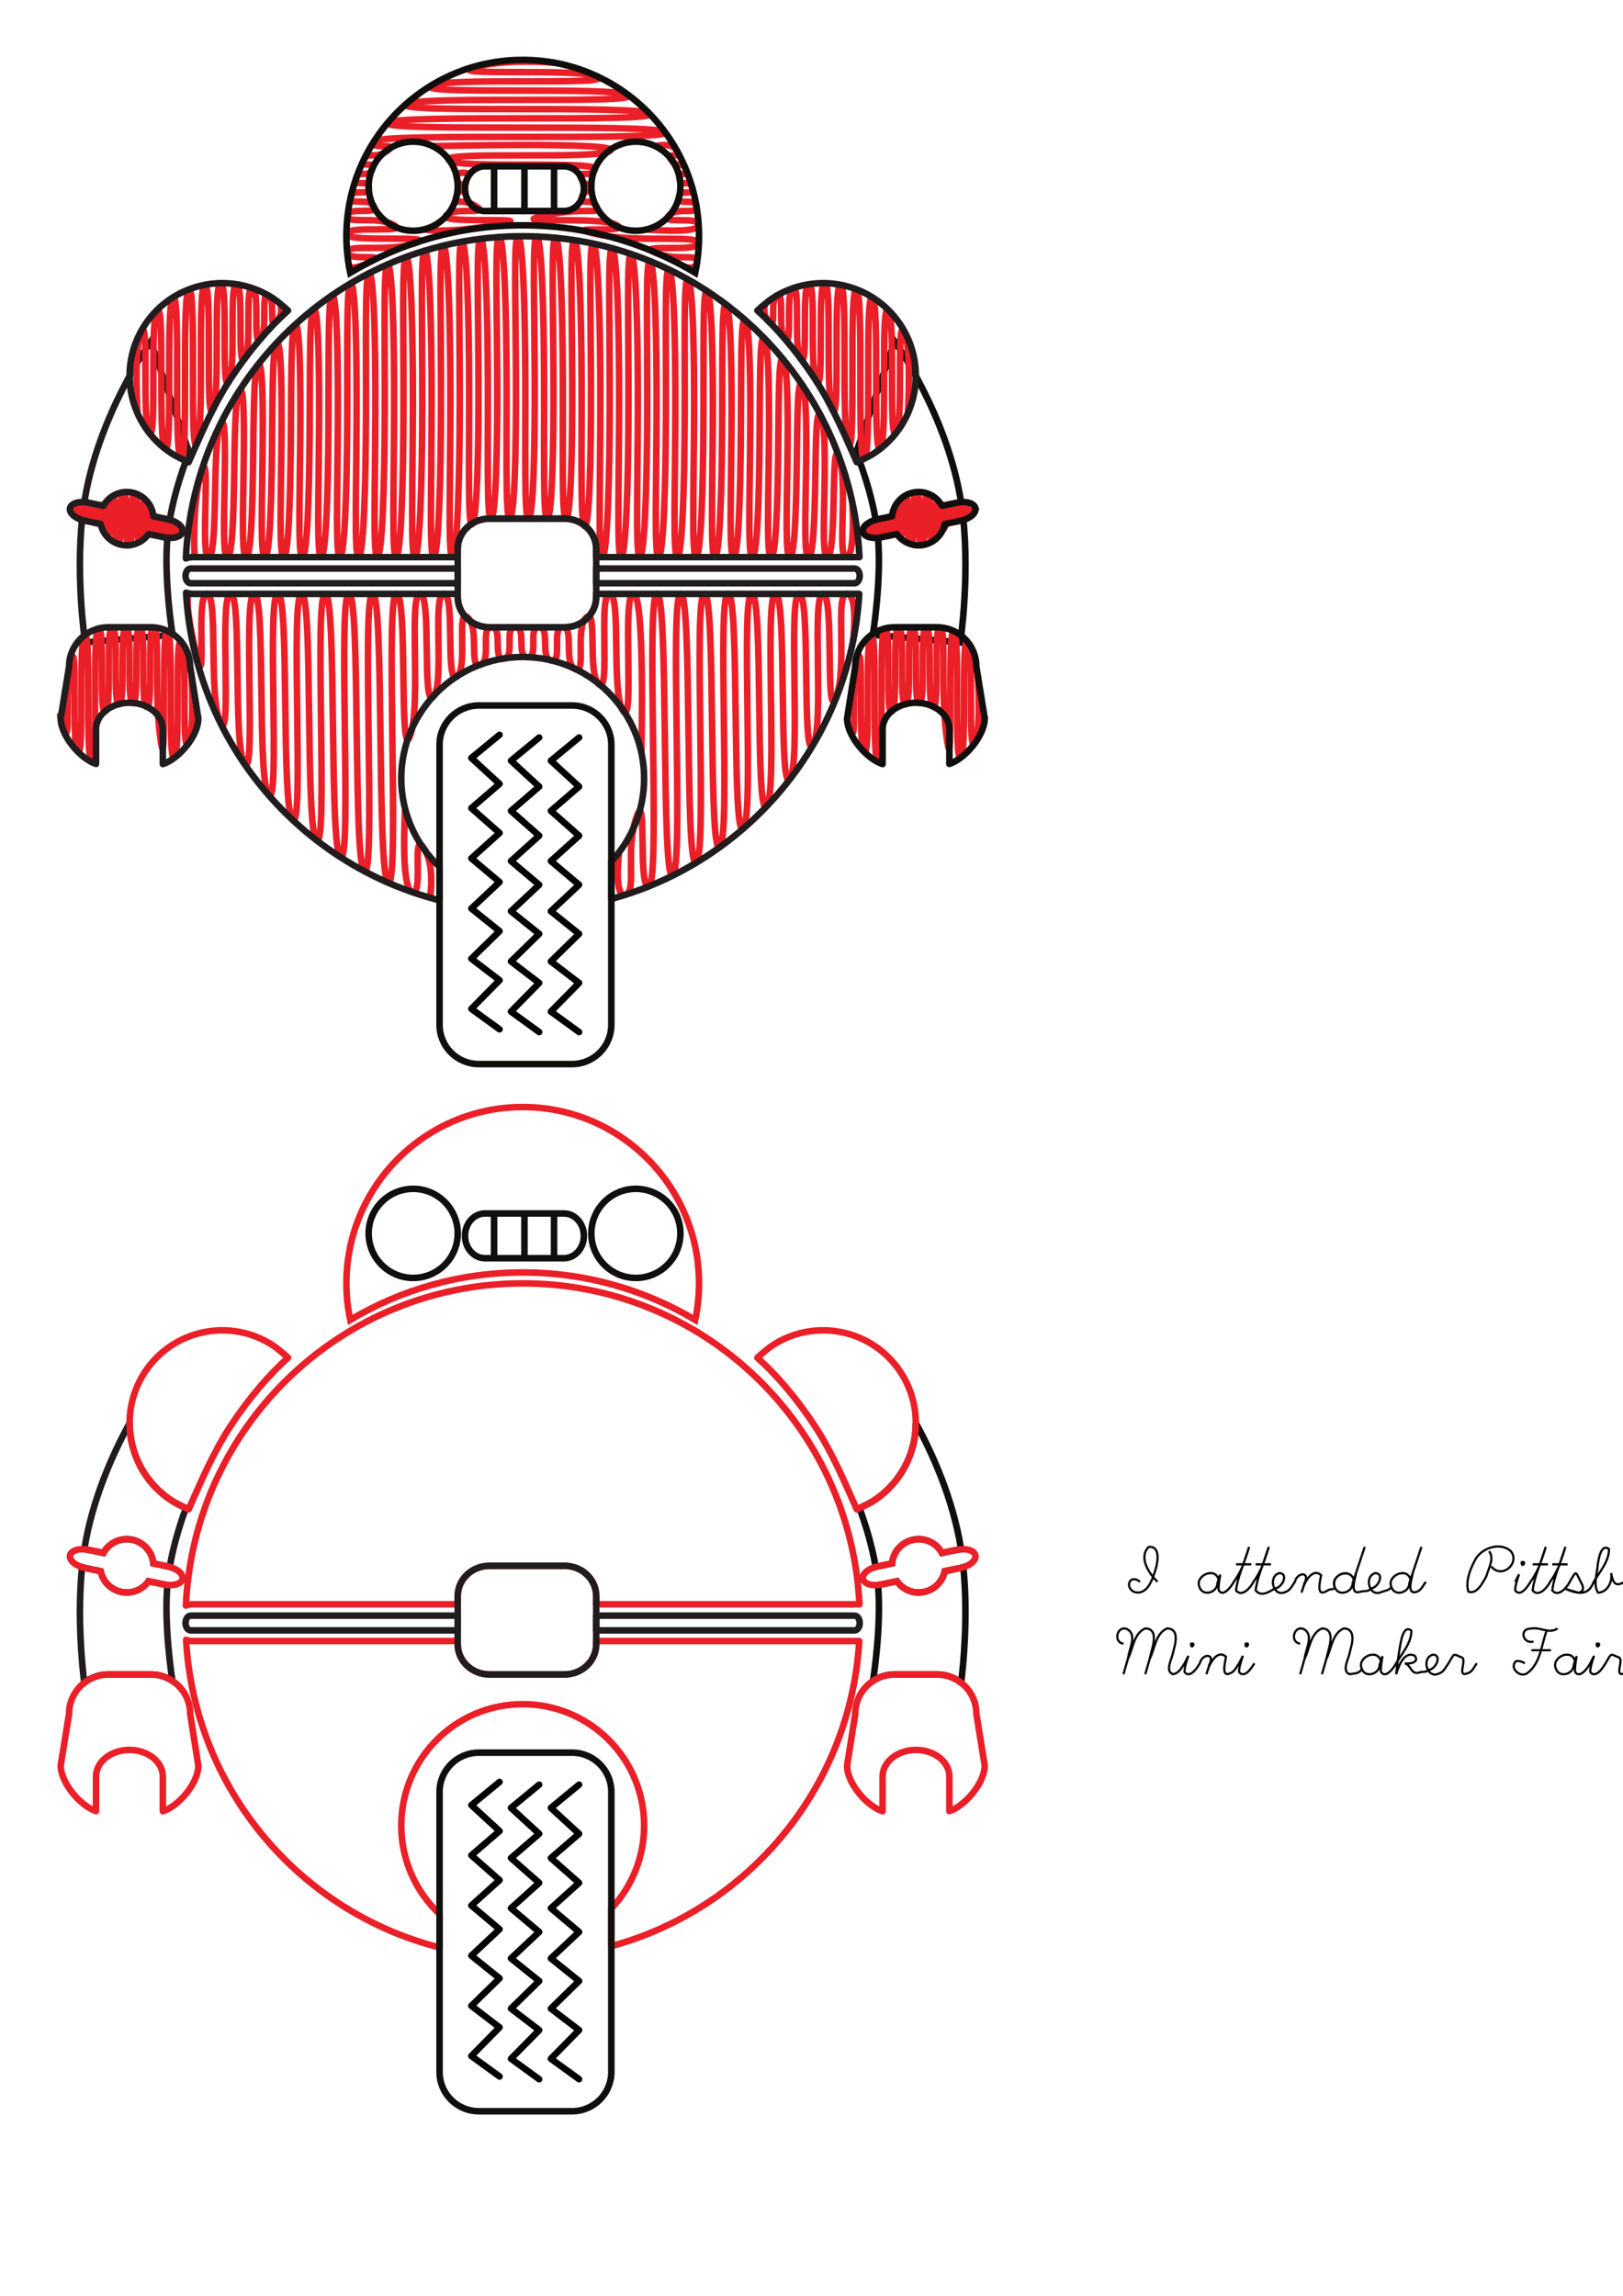 <?xml version="1.0" encoding="UTF-8" standalone="no"?>
<!-- Created with Inkscape (http://www.inkscape.org/) -->

<svg
   xmlns:dc="http://purl.org/dc/elements/1.1/"
   xmlns:cc="http://creativecommons.org/ns#"
   xmlns:rdf="http://www.w3.org/1999/02/22-rdf-syntax-ns#"
   xmlns:svg="http://www.w3.org/2000/svg"
   xmlns="http://www.w3.org/2000/svg"
   xmlns:sodipodi="http://sodipodi.sourceforge.net/DTD/sodipodi-0.dtd"
   xmlns:inkscape="http://www.inkscape.org/namespaces/inkscape"
   width="744.094"
   height="1052.362"
   id="svg2"
   version="1.1"
   inkscape:version="0.48.3.1 r9886"
   sodipodi:docname="pgh_mmf_robot_ping_pong_ball.svg">
  <sodipodi:namedview
     id="base"
     pagecolor="#ffffff"
     bordercolor="#666666"
     borderopacity="1.0"
     inkscape:pageopacity="0.0"
     inkscape:pageshadow="2"
     inkscape:zoom="0.98994949"
     inkscape:cx="541.05293"
     inkscape:cy="322.54431"
     inkscape:document-units="px"
     inkscape:current-layer="layer1"
     showgrid="false"
     inkscape:window-width="1535"
     inkscape:window-height="876"
     inkscape:window-x="65"
     inkscape:window-y="24"
     inkscape:window-maximized="1"
     inkscape:object-nodes="true"
     inkscape:snap-smooth-nodes="true" />
  <defs
     id="defs4">
    <inkscape:path-effect
       effect="rough_hatches"
       id="path-effect6686"
       is_visible="true"
       direction="95.742,645.832 , 18.161,0"
       dist_rdm="0;1"
       growth="0"
       do_bend="false"
       bender="95.742,650.832 , 5,0"
       bottom_edge_variation="0;1"
       top_edge_variation="0;1"
       bottom_tgt_variation="0;1"
       top_tgt_variation="0;1"
       scale_bf="2"
       scale_bb="2"
       scale_tf="2"
       scale_tb="2"
       top_smth_variation="0;1"
       bottom_smth_variation="0;1"
       fat_output="false"
       stroke_width_top="1"
       stroke_width_bottom="1"
       front_thickness="1"
       back_thickness="0.25" />
    <inkscape:path-effect
       effect="rough_hatches"
       id="path-effect6682"
       is_visible="true"
       direction="383.544,645.832 , -18.161,0"
       dist_rdm="0;1"
       growth="0"
       do_bend="false"
       bender="383.544,650.832 , -5,0"
       bottom_edge_variation="0;1"
       top_edge_variation="0;1"
       bottom_tgt_variation="0;1"
       top_tgt_variation="0;1"
       scale_bf="2"
       scale_bb="2"
       scale_tf="2"
       scale_tb="2"
       top_smth_variation="0;1"
       bottom_smth_variation="0;1"
       fat_output="false"
       stroke_width_top="1"
       stroke_width_bottom="1"
       front_thickness="1"
       back_thickness="0.25" />
    <inkscape:path-effect
       effect="rough_hatches"
       id="path-effect6678"
       is_visible="true"
       direction="421.396,712.751 , 12.922,0"
       dist_rdm="0;1"
       growth="0"
       do_bend="false"
       bender="421.396,717.751 , 5,0"
       bottom_edge_variation="0;1"
       top_edge_variation="0;1"
       bottom_tgt_variation="0;1"
       top_tgt_variation="0;1"
       scale_bf="2"
       scale_bb="2"
       scale_tf="2"
       scale_tb="2"
       top_smth_variation="0;1"
       bottom_smth_variation="0;1"
       fat_output="false"
       stroke_width_top="1"
       stroke_width_bottom="1"
       front_thickness="1"
       back_thickness="0.25" />
    <inkscape:path-effect
       effect="rough_hatches"
       id="path-effect6676"
       is_visible="true"
       direction="419.908,793.894 , 15.775,0"
       dist_rdm="0;1"
       growth="0"
       do_bend="false"
       bender="419.908,798.894 , 5,0"
       bottom_edge_variation="0;1"
       top_edge_variation="0;1"
       bottom_tgt_variation="0;1"
       top_tgt_variation="0;1"
       scale_bf="2"
       scale_bb="2"
       scale_tf="2"
       scale_tb="2"
       top_smth_variation="0;1"
       bottom_smth_variation="0;1"
       fat_output="false"
       stroke_width_top="1"
       stroke_width_bottom="1"
       front_thickness="1"
       back_thickness="0.25" />
    <inkscape:path-effect
       effect="rough_hatches"
       id="path-effect6674"
       is_visible="true"
       direction="57.889,712.75 , 12.922,0"
       dist_rdm="0;1"
       growth="0"
       do_bend="false"
       bender="57.889,717.75 , 5,0"
       bottom_edge_variation="0;1"
       top_edge_variation="0;1"
       bottom_tgt_variation="0;1"
       top_tgt_variation="0;1"
       scale_bf="2"
       scale_bb="2"
       scale_tf="2"
       scale_tb="2"
       top_smth_variation="0;1"
       bottom_smth_variation="0;1"
       fat_output="false"
       stroke_width_top="1"
       stroke_width_bottom="1"
       front_thickness="1"
       back_thickness="0.25" />
    <inkscape:path-effect
       effect="rough_hatches"
       id="path-effect6672"
       is_visible="true"
       direction="59.377,793.894 , 15.775,0"
       dist_rdm="0;1"
       growth="0"
       do_bend="false"
       bender="59.377,798.894 , 5,0"
       bottom_edge_variation="0;1"
       top_edge_variation="0;1"
       bottom_tgt_variation="0;1"
       top_tgt_variation="0;1"
       scale_bf="2"
       scale_bb="2"
       scale_tf="2"
       scale_tb="2"
       top_smth_variation="0;1"
       bottom_smth_variation="0;1"
       fat_output="false"
       stroke_width_top="1"
       stroke_width_bottom="1"
       front_thickness="1"
       back_thickness="0.25" />
    <inkscape:path-effect
       back_thickness="0.25"
       front_thickness="1"
       stroke_width_bottom="1"
       stroke_width_top="1"
       fat_output="false"
       bottom_smth_variation="0;1"
       top_smth_variation="0;1"
       scale_tb="2"
       scale_tf="2"
       scale_bb="2"
       scale_bf="2"
       top_tgt_variation="0;1"
       bottom_tgt_variation="0;1"
       top_edge_variation="0;1"
       bottom_edge_variation="0;1"
       bender="239.641,556.234 , 5,0"
       do_bend="true"
       growth="0"
       dist_rdm="0;1"
       direction="239.641,551.234 , 0.008,-21.213"
       is_visible="true"
       id="path-effect6670"
       effect="rough_hatches" />
    <inkscape:path-effect
       back_thickness="0.25"
       front_thickness="1"
       stroke_width_bottom="1"
       stroke_width_top="1"
       fat_output="false"
       bottom_smth_variation="0;1"
       top_smth_variation="0;1"
       scale_tb="2"
       scale_tf="2"
       scale_bb="2"
       scale_bf="2"
       top_tgt_variation="0;1"
       bottom_tgt_variation="0;1"
       top_edge_variation="0;1"
       bottom_edge_variation="0;1"
       bender="239.625,662.125 , 5,0"
       do_bend="true"
       growth="0"
       dist_rdm="0;1"
       direction="239.625,657.125 , 21.489,0"
       is_visible="true"
       id="path-effect6668"
       effect="rough_hatches" />
    <inkscape:path-effect
       effect="rough_hatches"
       id="path-effect6666"
       is_visible="true"
       direction="239.625,817.172 , 27.156,-0.357"
       dist_rdm="0;1"
       growth="0"
       do_bend="false"
       bender="239.625,822.172 , 5,0"
       bottom_edge_variation="0;1"
       top_edge_variation="0;1"
       bottom_tgt_variation="0;1"
       top_tgt_variation="0;1"
       scale_bf="2"
       scale_bb="2"
       scale_tf="2"
       scale_tb="2"
       top_smth_variation="0;1"
       bottom_smth_variation="0;1"
       fat_output="false"
       stroke_width_top="1"
       stroke_width_bottom="1"
       front_thickness="1"
       back_thickness="0.25" />
    <inkscape:path-effect
       back_thickness="0.25"
       front_thickness="1"
       stroke_width_bottom="1"
       stroke_width_top="1"
       fat_output="false"
       bottom_smth_variation="0;1"
       top_smth_variation="0;1"
       scale_tb="2"
       scale_tf="2"
       scale_bb="2"
       scale_bf="2"
       top_tgt_variation="0;1"
       bottom_tgt_variation="0;1"
       top_edge_variation="0;1"
       bottom_edge_variation="0;1"
       bender="239.625,342.172 , 5,0"
       do_bend="false"
       growth="0"
       dist_rdm="0;1"
       direction="239.625,337.172 , 27.156,-0.357"
       is_visible="true"
       id="path-effect6371"
       effect="rough_hatches" />
    <inkscape:path-effect
       effect="rough_hatches"
       id="path-effect6150"
       is_visible="true"
       direction="239.625,339.547 , 19.578,0.505"
       dist_rdm="0;1"
       growth="0"
       do_bend="true"
       bender="239.625,344.547 , 5,0"
       bottom_edge_variation="0;1"
       top_edge_variation="0;1"
       bottom_tgt_variation="0;1"
       top_tgt_variation="0;1"
       scale_bf="2"
       scale_bb="2"
       scale_tf="2"
       scale_tb="2"
       top_smth_variation="0;1"
       bottom_smth_variation="0;1"
       fat_output="false"
       stroke_width_top="1"
       stroke_width_bottom="1"
       front_thickness="1"
       back_thickness="0.25" />
    <inkscape:path-effect
       back_thickness="0.25"
       front_thickness="1"
       stroke_width_bottom="1"
       stroke_width_top="1"
       fat_output="false"
       bottom_smth_variation="0;1"
       top_smth_variation="0;1"
       scale_tb="2"
       scale_tf="2"
       scale_bb="2"
       scale_bf="2"
       top_tgt_variation="0;1"
       bottom_tgt_variation="0;1"
       top_edge_variation="0;1"
       bottom_edge_variation="0;1"
       bender="239.609,263.969 , 5,0"
       do_bend="false"
       growth="0"
       dist_rdm="0;1"
       direction="239.609,258.969 , -0.003,-27.527"
       is_visible="true"
       id="path-effect5714"
       effect="rough_hatches" />
    <inkscape:path-effect
       effect="rough_hatches"
       id="path-effect5498"
       is_visible="true"
       direction="239.625,177.125 , 21.489,0"
       dist_rdm="0;1"
       growth="0"
       do_bend="true"
       bender="239.625,182.125 , 5,0"
       bottom_edge_variation="0;1"
       top_edge_variation="0;1"
       bottom_tgt_variation="0;1"
       top_tgt_variation="0;1"
       scale_bf="2"
       scale_bb="2"
       scale_tf="2"
       scale_tb="2"
       top_smth_variation="0;1"
       bottom_smth_variation="0;1"
       fat_output="false"
       stroke_width_top="1"
       stroke_width_bottom="1"
       front_thickness="1"
       back_thickness="0.25" />
    <inkscape:path-effect
       back_thickness="0.25"
       front_thickness="1"
       stroke_width_bottom="1"
       stroke_width_top="1"
       fat_output="false"
       bottom_smth_variation="0;1"
       top_smth_variation="0;1"
       scale_tb="2"
       scale_tf="2"
       scale_bb="2"
       scale_bf="2"
       top_tgt_variation="0;1"
       bottom_tgt_variation="0;1"
       top_edge_variation="0;1"
       bottom_edge_variation="0;1"
       bender="57.889,237.75 , 5,0"
       do_bend="false"
       growth="0"
       dist_rdm="0;1"
       direction="57.889,232.75 , 12.922,0"
       is_visible="true"
       id="path-effect5266"
       effect="rough_hatches" />
    <inkscape:path-effect
       back_thickness="0.25"
       front_thickness="1"
       stroke_width_bottom="1"
       stroke_width_top="1"
       fat_output="false"
       bottom_smth_variation="0;1"
       top_smth_variation="0;1"
       scale_tb="2"
       scale_tf="2"
       scale_bb="2"
       scale_bf="2"
       top_tgt_variation="0;1"
       bottom_tgt_variation="0;1"
       top_edge_variation="0;1"
       bottom_edge_variation="0;1"
       bender="421.396,237.751 , 5,0"
       do_bend="false"
       growth="0"
       dist_rdm="0;1"
       direction="421.396,232.751 , 12.922,0"
       is_visible="true"
       id="path-effect5264"
       effect="rough_hatches" />
    <inkscape:path-effect
       back_thickness="0.25"
       front_thickness="1"
       stroke_width_bottom="1"
       stroke_width_top="1"
       fat_output="false"
       bottom_smth_variation="0;1"
       top_smth_variation="0;1"
       scale_tb="2"
       scale_tf="2"
       scale_bb="2"
       scale_bf="2"
       top_tgt_variation="0;1"
       bottom_tgt_variation="0;1"
       top_edge_variation="0;1"
       bottom_edge_variation="0;1"
       bender="419.908,318.894 , 5,0"
       do_bend="false"
       growth="0"
       dist_rdm="0;1"
       direction="419.908,313.894 , 15.775,0"
       is_visible="true"
       id="path-effect5262"
       effect="rough_hatches" />
    <inkscape:path-effect
       back_thickness="0.25"
       front_thickness="1"
       stroke_width_bottom="1"
       stroke_width_top="1"
       fat_output="false"
       bottom_smth_variation="0;1"
       top_smth_variation="0;1"
       scale_tb="2"
       scale_tf="2"
       scale_bb="2"
       scale_bf="2"
       top_tgt_variation="0;1"
       bottom_tgt_variation="0;1"
       top_edge_variation="0;1"
       bottom_edge_variation="0;1"
       bender="59.377,318.894 , 5,0"
       do_bend="false"
       growth="0"
       dist_rdm="0;1"
       direction="59.377,313.894 , 15.775,0"
       is_visible="true"
       id="path-effect5260"
       effect="rough_hatches" />
    <inkscape:path-effect
       effect="rough_hatches"
       id="path-effect5050"
       is_visible="true"
       direction="239.641,71.234 , 0.008,-21.213"
       dist_rdm="0;1"
       growth="0"
       do_bend="true"
       bender="239.641,76.234 , 5,0"
       bottom_edge_variation="0;1"
       top_edge_variation="0;1"
       bottom_tgt_variation="0;1"
       top_tgt_variation="0;1"
       scale_bf="2"
       scale_bb="2"
       scale_tf="2"
       scale_tb="2"
       top_smth_variation="0;1"
       bottom_smth_variation="0;1"
       fat_output="false"
       stroke_width_top="1"
       stroke_width_bottom="1"
       front_thickness="1"
       back_thickness="0.25" />
    <inkscape:path-effect
       effect="rough_hatches"
       id="path-effect4823"
       is_visible="true"
       direction="385.36,165.832 , -18.161,0"
       dist_rdm="0;1"
       growth="0"
       do_bend="false"
       bender="385.36,170.832 , -5,0"
       bottom_edge_variation="0;1"
       top_edge_variation="0;1"
       bottom_tgt_variation="0;1"
       top_tgt_variation="0;1"
       scale_bf="2"
       scale_bb="2"
       scale_tf="2"
       scale_tb="2"
       top_smth_variation="0;1"
       bottom_smth_variation="0;1"
       fat_output="false"
       stroke_width_top="1"
       stroke_width_bottom="1"
       front_thickness="1"
       back_thickness="0.25" />
    <inkscape:path-effect
       back_thickness="0.25"
       front_thickness="1"
       stroke_width_bottom="1"
       stroke_width_top="1"
       fat_output="false"
       bottom_smth_variation="0;1"
       top_smth_variation="0;1"
       scale_tb="2"
       scale_tf="2"
       scale_bb="2"
       scale_bf="2"
       top_tgt_variation="0;1"
       bottom_tgt_variation="0;1"
       top_edge_variation="0;1"
       bottom_edge_variation="0;1"
       bender="95.742,170.832 , 5,0"
       do_bend="false"
       growth="0"
       dist_rdm="0;1"
       direction="95.742,165.832 , 18.161,0"
       is_visible="true"
       id="path-effect4623"
       effect="rough_hatches" />
    <clipPath
       id="clipPath3071"
       clipPathUnits="userSpaceOnUse">
      <path
         id="path3073"
         d="m 0,0 3399,0 0,3692.5 -3399,0 L 0,0 z" />
    </clipPath>
    <clipPath
       id="clipPath4233"
       clipPathUnits="userSpaceOnUse">
      <path
         id="path4235"
         d="m 0,0 3399,0 0,3692.5 -3399,0 L 0,0 z" />
    </clipPath>
  </defs>
  <g
     inkscape:label="Layer 1"
     inkscape:groupmode="layer"
     id="layer1">
    <path
       inkscape:connector-curvature="0"
       style="fill:none;stroke:#000000"
       d=""
       id="path14854" />
    <path
       inkscape:connector-curvature="0"
       style="fill:none;stroke:#000000"
       d=""
       id="path14872" />
    <path
       inkscape:connector-curvature="0"
       style="fill:none;stroke:#000000"
       d=""
       id="path14894" />
    <path
       inkscape:connector-curvature="0"
       style="fill:none;stroke:#000000"
       d=""
       id="path14904" />
    <path
       inkscape:connector-curvature="0"
       style="fill:none;stroke:#000000"
       d=""
       id="path14916" />
    <path
       inkscape:connector-curvature="0"
       style="fill:none;stroke:#000000"
       d=""
       id="path14928" />
    <g
       id="g15605">
      <g
         transform="translate(108.086,191.929)"
         id="g15511">
        <path
           style="fill:none;stroke:#000000;stroke-width:1;stroke-miterlimit:4;stroke-dasharray:none"
           d="m 422.597,533.133 c -3.951,-3.769 -8.84,-11.198 -4,-16 5.355,-0.412 4.173,6.788 3.171,10.147 -1.345,4.459 -3.743,12.272 -9.801,10.538 -4.483,-1.896 -2.305,-8.527 2.63,-4.685"
           id="path14852"
           inkscape:connector-curvature="0" />
        <path
           inkscape:connector-curvature="0"
           style="fill:none;stroke:#000000;stroke-width:1;stroke-miterlimit:4;stroke-dasharray:none"
           d="m 458.597,525.133 c 2.333,0 4.667,0 7,0"
           id="path14858" />
        <path
           inkscape:connector-curvature="0"
           style="fill:none;stroke:#000000;stroke-width:1;stroke-miterlimit:4;stroke-dasharray:none"
           d="m 467.597,525.133 c 2.333,0 4.667,0 7,0"
           id="path14860" />
        <path
           id="path14870"
           style="fill:none;stroke:#000000;stroke-width:1;stroke-miterlimit:4;stroke-dasharray:none"
           d="m 520.597,536.133 c 3.126,-0.286 6.204,-6.588 2,-7 -5.559,1.252 -2.992,11.398 2.63,8.685 2.239,-0.694 2.785,-0.635 4.685,-2.054 -2.623,-5.29 7.104,-9.786 8.685,-3.63 -1.572,-6.17 -11.265,-1.66 -8.685,3.63 1.577,4.258 8.108,2.342 8.131,-1.968 1.851,-5.554 3.703,-11.109 5.554,-16.663 l -4,12 c -0.32,2.484 -3.077,9.887 1.63,8.685 2.239,-0.694 3.101,-2.95 4.37,-4.685 m -69,3 c 3.126,-0.286 6.204,-6.588 2,-7 -5.559,1.252 -2.992,11.398 2.63,8.685 2.239,-0.694 3.101,-2.95 4.37,-4.685 1.152,-4.678 7.256,-4.639 4.316,0.735 -0.311,1.459 -0.865,2.846 -1.316,4.265 l 1,-3 c 1.14,-3.055 4.571,-8.294 8,-5 -0.447,2.817 -2.59,10.525 2.891,7.054 1.402,-1.025 2.405,-0.063 3.424,-1.424 -2.158,-5.821 6.671,-9.381 8.685,-3.63 -2.045,-5.823 -11.265,-1.66 -8.685,3.63 1.577,4.258 8.108,2.342 8.131,-1.968 1.851,-5.554 3.703,-11.109 5.554,-16.663 l -4,12 c -0.32,2.484 -3.077,9.887 1.63,8.685 2.239,-0.694 4.101,0.05 5.37,-1.685 m -70,-4 c -1.572,-6.17 -11.265,-1.66 -8.685,3.63 1.577,4.258 8.108,2.342 8.131,-1.968 2.559,-7.794 0.342,-1.193 0.554,3.156 2.087,3.655 5.997,-1.897 7,-3.819 1.621,-2.173 2.841,-4.558 4,-7 l 3,-9 c -1.832,6.694 -5.206,13.138 -6,20 2.809,3.301 6.78,-1.454 8,-4 1.621,-2.173 2.841,-4.558 4,-7 l 3,-9 c -1.832,6.694 -5.206,13.138 -6,20 2.809,3.301 6.518,0.283 9,-1"
           inkscape:connector-curvature="0"
           sodipodi:nodetypes="ccccccccccccccccccccccccccccccccccccccccc" />
        <path
           inkscape:connector-curvature="0"
           style="fill:none;stroke:#000000;stroke-width:1;stroke-miterlimit:4;stroke-dasharray:none"
           d="m 574.597,519.133 c 2.645,3.209 -0.33,8.094 -1.315,11.63 -1.604,2.857 -4.415,8.411 -8.183,6.871 -1.366,-4.427 0.686,-9.98 2.889,-14.088 2.671,-5.853 11.684,-8.968 16.609,-4.414 4.019,5.027 -2.967,12.029 -8,8 -0.333,-0.333 -0.667,-0.667 -1,-1"
           id="path14874" />
        <path
           inkscape:connector-curvature="0"
           style="fill:none;stroke:#000000;stroke-width:1;stroke-miterlimit:4;stroke-dasharray:none"
           d="m 589.597,524.133 c -0.308,3.179 2.643,-0.673 0,0 z"
           id="path15430" />
        <path
           inkscape:connector-curvature="0"
           style="fill:none;stroke:#000000;stroke-width:1;stroke-miterlimit:4;stroke-dasharray:none"
           d="m 594.597,525.133 c 2.333,0 4.667,0 7,0"
           id="path14878" />
        <path
           inkscape:connector-curvature="0"
           style="fill:none;stroke:#000000;stroke-width:1;stroke-miterlimit:4;stroke-dasharray:none"
           d="m 603.597,525.133 c 2.333,0 4.667,0 7,0"
           id="path14880" />
        <path
           id="path14892"
           style="fill:none;stroke:#000000;stroke-width:1;stroke-miterlimit:4;stroke-dasharray:none"
           d="m 586.597,533.133 c 3.783,-7.544 -0.189,0.263 0,4 2.45,3.219 5.871,-2.039 7,-4 1.621,-2.173 2.841,-4.558 4,-7 l 3,-9 c -1.832,6.694 -5.206,13.138 -6,20 2.809,3.301 6.78,-1.454 8,-4 1.621,-2.173 2.841,-4.558 4,-7 l 3,-9 c -1.832,6.694 -5.206,13.138 -6,20 2.809,3.301 6.78,-1.454 8,-4 3.038,-5.033 2.448,-5.318 5,0 1.227,1.826 1.918,4.502 -1,5 l -5.696,-1.625 c 8.238,3.473 10.931,1.097 12.696,-3.375 2.771,-4.703 7.019,-9.272 7,-15 -3.672,-2.801 -4.834,4.774 -5.199,7.395 -0.251,4.032 -2.153,9.183 0.199,12.605 4.357,-0.158 6.659,-5.077 6,-9 0.529,3.773 1.76,6.899 6,4 3.783,-7.544 -0.189,0.263 0,4 3.273,3.521 7.496,-2.381 9,-5 l 1,-3 c -1.101,2.492 -4.232,10.847 1.261,8.37 1.862,-0.764 2.576,-2.892 3.739,-4.37 3.098,-5.199 1.933,-4.31 6.498,-2.502 1.557,2.085 -2.837,9.476 2.762,6.871 1.862,-0.764 2.891,-0.262 4.054,-1.739 -2.564,-5.258 7.152,-9.792 8.685,-3.63 -1.572,-6.17 -11.265,-1.66 -8.685,3.63 1.085,3.383 5.897,2.867 7.685,0.37 l 2,-7 c -1.862,6.813 -4.089,13.568 -7,20 -4.873,3.129 -3.005,-5.881 -0.007,-6.993 3.636,-3.525 8.898,-4.774 12.007,-9.007 2.771,-4.703 7.02,-9.272 7,-15 -3.689,-2.803 -4.797,4.78 -5.232,7.39 -0.778,4.177 -1.237,8.397 -1.768,12.61 1.146,-3.679 3.641,-10.766 8.498,-8.502 1.892,2.117 -3.27,9.434 2.132,8.186 2.239,-0.694 3.101,-2.95 4.37,-4.685"
           inkscape:connector-curvature="0"
           sodipodi:nodetypes="ccccccccccccccccccccccccccccccccccccccccc" />
      </g>
      <g
         transform="translate(108.086,191.929)"
         id="g15522">
        <path
           inkscape:connector-curvature="0"
           style="fill:none;stroke:#000000;stroke-width:1;stroke-miterlimit:4;stroke-dasharray:none"
           d="m 437.995,561.509 c -0.308,3.179 2.643,-0.673 0,0 z"
           id="path15382" />
        <path
           inkscape:connector-curvature="0"
           style="fill:none;stroke:#000000;stroke-width:1;stroke-miterlimit:4;stroke-dasharray:none"
           d="m 462.995,561.509 c -0.308,3.179 2.643,-0.673 0,0 z"
           id="path15386" />
        <path
           id="path14902"
           style="fill:none;stroke:#000000;stroke-width:1;stroke-miterlimit:4;stroke-dasharray:none"
           d="m 406.995,561.509 c -4.97,-0.674 -2.804,-8.63 1.63,-6.685 4.832,2.577 0.965,8.99 0.515,13.103 -0.677,2.537 -1.436,5.053 -2.145,7.581 l 2,-7 c 2.405,-4.661 2.623,-11.695 8,-14 5.779,0.119 3.798,7.09 2.829,10.684 -0.814,3.474 -1.863,6.883 -2.829,10.316 l 2,-7 c 2.405,-4.661 2.623,-11.695 8,-14 5.764,0.115 3.829,7.099 2.806,10.678 -0.376,3.037 -4.093,8.867 -0.102,10.322 2.699,-0.438 3.931,-2.932 5.295,-5 3.783,-7.544 -0.189,0.263 0,4 2.45,3.219 5.871,-2.039 7,-4 1.152,-4.678 7.256,-4.639 4.316,0.735 -0.311,1.459 -0.865,2.846 -1.316,4.265 l 1,-3 c 1.14,-3.055 4.571,-8.294 8,-5 -0.447,2.817 -2.59,10.525 2.891,7.054 1.402,-1.025 2.09,-2.693 3.109,-4.054 3.783,-7.544 -0.189,0.263 0,4 2.45,3.219 5.871,-2.039 7,-4"
           inkscape:connector-curvature="0"
           sodipodi:nodetypes="ccccccccccccccccccccccc" />
        <path
           id="path14914"
           style="fill:none;stroke:#000000;stroke-width:1;stroke-miterlimit:4;stroke-dasharray:none"
           d="m 487.995,561.509 c -4.97,-0.674 -2.804,-8.63 1.63,-6.685 4.832,2.577 0.965,8.99 0.515,13.103 -0.677,2.537 -1.436,5.053 -2.145,7.581 l 2,-7 c 2.405,-4.661 2.623,-11.695 8,-14 5.779,0.119 3.798,7.09 2.829,10.684 -0.814,3.474 -1.863,6.883 -2.829,10.316 l 2,-7 c 2.405,-4.661 2.623,-11.695 8,-14 5.764,0.115 3.829,7.099 2.806,10.678 -0.376,3.037 -4.093,8.867 -0.102,10.322 2.699,-0.438 4.246,-0.301 5.61,-2.37 -2.58,-5.23 7.068,-9.829 8.685,-3.63 -1.572,-6.17 -11.265,-1.66 -8.685,3.63 1.577,4.258 8.108,2.342 8.131,-1.968 2.559,-7.794 0.342,-1.193 0.554,3.156 2.087,3.655 5.997,-1.897 7,-3.819 2.771,-4.703 7.019,-9.272 7,-15 -3.689,-2.803 -4.797,4.78 -5.232,7.39 -0.778,4.177 -1.237,8.397 -1.768,12.61 1.146,-3.679 3.641,-10.766 8.498,-8.502 2.437,3.046 -2.296,3.93 -4.498,3.502 3.164,0.942 2.667,5.957 7.498,3.948 0,0 2.634,0.183 3.502,-0.948 3.126,-0.286 6.204,-6.588 2,-7 -5.559,1.252 -2.992,11.398 2.63,8.685 2.239,-0.694 3.101,-2.95 4.37,-4.685 3.098,-5.199 1.933,-4.31 6.498,-2.502 1.557,2.085 -2.837,9.476 2.762,6.871 1.862,-0.764 2.576,-2.892 3.739,-4.37"
           inkscape:connector-curvature="0"
           sodipodi:nodetypes="ccccccccccccccccccccccccccccccc" />
        <path
           inkscape:connector-curvature="0"
           style="fill:none;stroke:#000000;stroke-width:1;stroke-miterlimit:4;stroke-dasharray:none"
           d="m 594.995,560.509 c -4.767,1.448 -6.844,-5.894 -1.326,-5.891 4.14,-1.033 8.49,2.689 12.326,-0.109"
           id="path15494" />
        <path
           inkscape:connector-curvature="0"
           style="fill:none;stroke:#000000;stroke-width:1;stroke-miterlimit:4;stroke-dasharray:none"
           d="m 600.995,555.509 c -2.391,6.511 -2.783,14.861 -8.63,19.315 -3.285,2.849 -8.824,-2.309 -5.37,-5.315 1.511,-0.225 2.724,0.209 4,1"
           id="path15492" />
        <path
           inkscape:connector-curvature="0"
           style="fill:none;stroke:#000000;stroke-width:1;stroke-miterlimit:4;stroke-dasharray:none"
           d="m 593.995,564.509 c 3,0 6,0 9,0"
           id="path14918" />
        <path
           inkscape:connector-curvature="0"
           style="fill:none;stroke:#000000;stroke-width:1;stroke-miterlimit:4;stroke-dasharray:none"
           d="m 623.995,561.509 c -0.308,3.179 2.643,-0.673 0,0 z"
           id="path15498" />
        <path
           id="path14926"
           style="fill:none;stroke:#000000;stroke-width:1;stroke-miterlimit:4;stroke-dasharray:none"
           d="m 613.995,569.509 c -1.572,-6.17 -11.265,-1.66 -8.685,3.63 1.577,4.258 8.108,2.342 8.131,-1.968 2.559,-7.794 0.342,-1.193 0.554,3.156 2.087,3.655 5.997,-1.897 7,-3.819 3.783,-7.544 -0.189,0.263 0,4 2.45,3.219 5.871,-2.039 7,-4 3.098,-5.199 1.933,-4.31 6.498,-2.502 1.557,2.085 -2.837,9.476 2.762,6.871 1.862,-0.764 3.576,0.108 4.739,-1.37 3.126,-0.286 6.204,-6.588 2,-7 -5.559,1.252 -2.992,11.398 2.63,8.685 2.239,-0.694 3.101,-2.95 4.37,-4.685"
           inkscape:connector-curvature="0"
           sodipodi:nodetypes="ccccccccccccc" />
        <path
           style="fill:none;stroke:#000000;stroke-width:1;stroke-miterlimit:4;stroke-dasharray:none"
           d="m 673.995,558.509 c 1.193,4.836 -3.194,-2.451 1.669,-3.223 3.61,-2.077 11.208,-0.497 9.016,4.853 -3.743,7.067 -14.566,6.765 -16.685,15.37 m 13,-21 c 5.536,1.729 2.329,8.671 -1.759,10.173 -1.414,0.942 -2.827,1.885 -4.241,2.827 m -6,6 c 3.482,-3.367 8.26,3.464 12.261,0.37 1.15,-0.199 1.151,-1.6 1.739,-2.37 m -11,1 c 2.785,2.026 7.691,5.055 10.223,1.331 0.259,-0.777 0.518,-1.554 0.777,-2.331"
           id="path14930"
           inkscape:connector-curvature="0" />
        <path
           style="fill:none;stroke:#000000;stroke-width:1;stroke-miterlimit:4;stroke-dasharray:none"
           d="m 699.995,554.509 c -6.924,1.651 -9.454,10.401 -8.777,16.669 0.783,6.262 9.602,5.034 11.559,0.159 2.67,-4.489 5.124,-11.413 1.218,-15.827 -1.266,-0.814 -2.487,-1.24 -4,-1 z m 0,0 c -6.261,3.009 -9.201,11.576 -7.331,18.006 0.181,1.368 1.536,2.004 2.331,2.994 m 2,0 c 6.261,-3.009 9.201,-11.576 7.331,-18.006 -0.181,-1.368 -1.536,-2.004 -2.331,-2.994"
           id="path14932"
           inkscape:connector-curvature="0" />
        <path
           style="fill:none;stroke:#000000;stroke-width:1;stroke-miterlimit:4;stroke-dasharray:none"
           d="m 720.995,558.509 c -1.667,5.667 -3.333,11.333 -5,17 m 7,-21 c -2,7 -4,14 -6,21 m 6,-21 c -2.241,2.53 -4.891,4.638 -8,6 m 7,-3 c -2.273,1.171 -4.512,2.346 -7,3"
           id="path14934"
           inkscape:connector-curvature="0" />
        <path
           style="fill:none;stroke:#000000;stroke-width:1;stroke-miterlimit:4;stroke-dasharray:none"
           d="m 736.995,558.509 c 1.193,4.836 -3.194,-2.451 1.669,-3.223 3.61,-2.077 11.208,-0.497 9.016,4.853 -0.999,2.587 -4.258,3.593 -6.685,4.37 m 3,-10 c 4.697,1.35 3.263,6.867 0,9 m -5,1 c 5.119,-1.162 9.236,4.777 6,9 -3.489,3.406 -12.728,3.058 -13,-3 0.774,-2.194 3.193,0.227 1,1 m 8,-7 c 5.412,1.404 5.416,9.589 0,11"
           id="path14936"
           inkscape:connector-curvature="0" />
      </g>
    </g>
    <path
       inkscape:original-d="m 85.3125,271.65625 c 3.827002,68.30893 52.0177,124.74677 116.21875,141.03125 l 0,-15.3125 c -10.80294,-10.15882 -17.5625,-24.57136 -17.5625,-40.5625 0,-30.74375 24.9425,-55.65625 55.6875,-55.65625 30.74375,0 55.65625,24.9125 55.65625,55.65625 0,14.71506 -5.70895,28.10403 -15.03125,38.0625 l 0,17.15625 c 62.7651,-17.05333 109.65015,-72.64651 113.65625,-139.8125 l -0.15625,0 -120.4375,0 0,1.4375 c 0,7.6675 -6.485,13.875 -14.5,13.875 l -34.46875,0 c -8.015,0 -14.53125,-6.2075 -14.53125,-13.875 l 0,-1.4375 -121.46875,0 c -1.082,0 -2.110375,-0.2 -3.0625,-0.5625 z"
       inkscape:path-effect="#path-effect6371"
       id="path3077"
       d="m 391.154,293.638 c 0,0 2.434,-21.419 -2.998,-21.419 -5.432,0 0.446,33.916 -4.811,47.252 -5.257,13.336 -0.621,-47.252 -6.054,-47.252 -5.432,0 0.79,60.079 -4.524,69.078 -5.314,9 -0.908,-69.078 -6.341,-69.078 -5.432,0 1.025,77.94 -4.316,84.871 -5.341,6.931 -1.116,-84.871 -6.548,-84.871 -5.432,0 1.207,91.742 -4.152,97.352 -5.358,5.61 -1.28,-97.352 -6.713,-97.352 -5.432,0 1.354,102.93 -4.017,107.574 -5.371,4.644 -1.415,-107.574 -6.847,-107.574 -5.432,0 1.476,112.199 -3.906,116.078 -5.381,3.879 -1.527,-116.078 -6.959,-116.078 -5.432,0 1.577,119.945 -3.812,123.184 -5.39,3.239 -1.62,-123.184 -7.052,-123.184 -5.432,0 1.663,126.415 -3.734,129.098 -5.397,2.683 -1.698,-129.098 -7.13,-129.098 -5.432,0 1.733,131.776 -3.67,133.961 -5.403,2.185 -0.612,-46.545 -5.845,-31.379 -5.233,15.165 0.441,33.56 -4.968,35.29 -5.409,1.729 -2.97,-19.343 -2.97,-19.343 m 10.262,-45.782 c 0,0 1.759,-72.746 -3.673,-72.746 -5.432,0 0.813,61.848 -4.727,53.632 -5.54,-8.216 -0.705,-53.632 -6.138,-53.632 -5.432,0 0.603,45.886 -4.887,41.432 -5.491,-4.454 -0.47,-35.761 -5.834,-30.575 -5.364,5.186 0.345,26.224 -5.122,23.602 -5.467,-2.622 -0.254,-19.316 -5.685,-19.203 -5.431,0.112 0.219,16.619 -5.231,15.303 -5.449,-1.316 -0.201,-15.247 -5.633,-15.247 -5.432,0 0.183,13.947 -5.252,13.734 -5.435,-0.213 -0.181,-13.734 -5.613,-13.734 -5.432,0 0.178,13.514 -5.243,14.36 -5.421,0.846 -0.188,-14.313 -5.622,-14.407 -5.433,-0.094 0.2,15.23 -5.205,17.25 -5.406,2.02 -0.215,-16.372 -5.717,-21.629 -5.501,-5.258 0.31,23.591 -5.076,27.091 -5.386,3.5 -0.499,-37.977 -5.932,-37.977 -5.432,0 0.543,41.293 -4.812,47.148 -5.355,5.854 -0.62,-47.148 -6.052,-47.148 -5.432,0 0.673,51.211 -4.576,65.083 -5.25,13.872 -0.856,-65.083 -6.288,-65.083 -5.432,0 1.773,134.785 -3.691,132.408 -5.463,-2.377 -1.741,-132.408 -7.174,-132.408 -5.432,0 1.71,130.039 -3.76,127.126 -5.471,-2.913 -1.672,-127.126 -7.104,-127.126 -5.432,0 1.634,124.225 -3.845,120.702 -5.479,-3.523 -1.587,-120.702 -7.02,-120.702 -5.432,0 1.541,117.196 -3.947,112.953 -5.488,-4.243 -1.485,-112.953 -6.918,-112.953 -5.432,0 1.43,108.737 -4.07,103.604 -5.5,-5.134 -1.363,-103.604 -6.795,-103.604 -5.432,0 1.296,98.518 -4.22,92.201 -5.515,-6.317 -1.213,-92.201 -6.645,-92.201 -5.432,0 1.131,85.987 -4.408,77.913 -5.538,-8.074 -1.025,-77.913 -6.457,-77.913 -5.432,0 0.923,70.149 -4.659,58.826 -5.581,-11.323 -0.774,-58.826 -6.206,-58.826 -5.432,0 0.665,50.584 -5.086,26.36 -5.751,-24.223 -3.065,-26.531 -3.065,-26.531 M 197.145,411.506 c 0,0 2.518,-15.081 -3.019,-23.016 -5.537,-7.935 0.293,22.296 -5.164,20.403 -5.457,-1.894 -3.217,-38.09 -3.217,-38.09"
       style="fill:none;stroke:#eb1f28;stroke-width:3;stroke-miterlimit:4;stroke-opacity:1;stroke-dasharray:none"
       inkscape:connector-curvature="0" />
    <path
       style="fill:none;stroke:#211c1d;stroke-width:3;stroke-linecap:round;stroke-linejoin:round;stroke-miterlimit:4;stroke-opacity:1;stroke-dasharray:none"
       d="m 85.312,271.656 c 3.827,68.309 52.018,124.747 116.219,141.031 l 0,-15.312 c -10.803,-10.159 -17.562,-24.571 -17.562,-40.562 0,-30.744 24.942,-55.656 55.688,-55.656 30.744,0 55.656,24.913 55.656,55.656 0,14.705 -5.72,28.075 -15.031,38.031 l 0,17.219 C 343.058,395.016 389.931,339.393 393.938,272.219 l -0.156,0 -120.438,0 0,1.438 c 0,7.668 -6.485,13.875 -14.5,13.875 l -34.469,0 c -8.015,0 -14.531,-6.207 -14.531,-13.875 l 0,-1.438 -121.469,0 c -1.082,0 -2.11,-0.2 -3.062,-0.562 z"
       id="path3079"
       inkscape:connector-curvature="0" />
    <path
       inkscape:connector-curvature="0"
       style="fill:none;stroke:#eb1f28;stroke-width:3;stroke-miterlimit:4;stroke-opacity:1;stroke-dasharray:none"
       d="m 390.766,230.259 c 0,0 0.399,6.279 0.224,12.558 -0.175,6.279 -0.923,12.558 -3.072,12.558 -2.149,0 -1.854,-8.611 -1.603,-18.637 0.251,-10.026 0.439,-21.467 -1.638,-27.126 -2.078,-5.659 -2.192,5.782 -2.463,18.637 -0.136,6.428 -0.313,13.209 -0.735,18.384 -0.422,5.174 -1.082,8.742 -2.156,8.742 -2.149,0 -1.666,-14.186 -1.36,-29.378 0.153,-7.596 0.266,-15.444 0.062,-21.895 -0.204,-6.452 -0.719,-11.507 -1.786,-13.52 -2.133,-4.025 -2.162,12.173 -2.461,29.378 -0.149,8.602 -0.362,17.456 -0.821,24.159 -0.459,6.703 -1.155,11.256 -2.229,11.256 -1.074,0 -1.453,-4.546 -1.525,-11.465 -0.073,-6.919 0.151,-16.21 0.308,-25.7 0.157,-9.49 0.247,-19.179 0.011,-26.894 -0.236,-7.715 -0.79,-13.455 -1.869,-15.047 -1.079,-1.592 -1.595,2.556 -1.876,9.674 -0.281,7.118 -0.342,17.205 -0.49,27.491 -0.148,10.286 -0.383,20.771 -0.869,28.685 -0.486,7.914 -1.211,13.256 -2.285,13.256 -1.074,0 -1.424,-5.339 -1.471,-13.43 -0.047,-8.091 0.196,-18.934 0.347,-29.941 0.151,-11.008 0.209,-22.18 -0.064,-30.93 -0.273,-8.75 -0.865,-15.077 -1.95,-16.395 -1.085,-1.318 -1.57,3.692 -1.817,11.948 -0.248,8.256 -0.277,19.757 -0.416,31.424 -0.139,11.667 -0.388,23.498 -0.895,32.412 -0.507,8.915 -1.256,14.913 -2.33,14.913 -1.074,0 -1.4,-5.996 -1.426,-15.061 -0.027,-9.064 0.228,-21.196 0.367,-33.468 0.139,-12.272 0.161,-24.683 -0.15,-34.305 -0.311,-9.622 -0.94,-16.456 -2.028,-17.572 -1.088,-1.116 -1.54,4.601 -1.752,13.805 -0.212,9.204 -0.207,21.894 -0.332,34.724 -0.126,12.83 -0.384,25.799 -0.907,35.561 -0.523,9.762 -1.293,16.316 -2.367,16.316 -1.074,0 -1.379,-6.553 -1.39,-16.443 -0.011,-9.89 0.252,-23.117 0.376,-36.463 0.124,-13.346 0.11,-26.812 -0.239,-37.181 -0.349,-10.369 -1.013,-17.64 -2.103,-18.598 -1.09,-0.957 -1.508,5.357 -1.685,15.366 -0.177,10.01 -0.136,23.715 -0.246,37.54 -0.111,13.825 -0.374,27.77 -0.911,38.258 -0.537,10.488 -1.324,17.521 -2.398,17.521 -1.074,0 -1.361,-7.031 -1.359,-17.63 0.002,-10.599 0.269,-24.765 0.377,-39.034 0.109,-14.269 0.058,-28.642 -0.328,-39.654 -0.385,-11.012 -1.083,-18.663 -2.173,-19.489 -1.091,-0.826 -1.477,5.999 -1.618,16.701 -0.142,10.702 -0.066,25.281 -0.161,39.964 -0.095,14.682 -0.361,29.468 -0.909,40.583 -0.547,11.115 -1.35,18.559 -2.425,18.559 -1.074,0 -1.346,-7.444 -1.334,-18.654 0.012,-11.211 0.282,-26.188 0.374,-41.254 0.092,-15.066 0.006,-30.222 -0.413,-41.789 -0.419,-11.567 -1.148,-19.546 -2.239,-20.259 -1.09,-0.713 -1.446,6.552 -1.555,17.852 -0.109,11.3 6e-5,26.633 -0.079,42.056 -0.079,15.423 -0.347,30.935 -0.903,42.591 -0.556,11.656 -1.372,19.457 -2.447,19.457 -1.074,0 -1.332,-7.8 -1.312,-19.539 0.021,-11.739 0.291,-27.416 0.367,-43.17 0.076,-15.754 -0.043,-31.585 -0.494,-43.631 -0.451,-12.046 -1.208,-20.307 -2.298,-20.921 -1.09,-0.614 -1.417,7.033 -1.495,18.848 -0.078,11.816 0.061,27.8 -0.003,43.861 -0.064,16.061 -0.332,32.199 -0.896,44.321 -0.563,12.123 -1.391,20.23 -2.466,20.23 -1.074,0 -1.32,-8.107 -1.293,-20.3 0.027,-12.193 0.298,-28.473 0.359,-44.818 0.061,-16.345 -0.088,-32.756 -0.569,-45.212 -0.48,-12.456 -1.263,-20.957 -2.351,-21.482 -1.089,-0.525 -1.39,7.451 -1.44,19.71 -0.05,12.259 0.117,28.801 0.068,45.409 -0.05,16.608 -0.318,33.281 -0.887,45.803 -0.569,12.521 -1.407,20.891 -2.482,20.891 -1.074,0 -1.31,-8.369 -1.277,-20.951 0.033,-12.582 0.303,-29.376 0.35,-46.225 0.047,-16.85 -0.13,-33.755 -0.636,-46.558 -0.506,-12.803 -1.311,-21.505 -2.398,-21.949 -1.087,-0.444 -1.365,7.815 -1.391,20.452 -0.025,12.637 0.167,29.653 0.13,46.724 -0.037,17.071 -0.305,34.198 -0.879,47.057 -0.574,12.859 -1.421,21.45 -2.495,21.45 -1.074,0 -1.302,-8.591 -1.264,-21.5 0.038,-12.909 0.307,-30.137 0.341,-47.411 0.034,-17.274 -0.166,-34.594 -0.695,-47.687 -0.529,-13.093 -1.353,-21.96 -2.438,-22.329 -1.086,-0.368 -1.344,8.131 -1.347,21.086 -0.004,12.955 0.211,30.367 0.185,47.825 -0.026,17.458 -0.292,34.962 -0.87,48.101 -0.578,13.139 -1.432,21.914 -2.506,21.914 -1.074,0 -1.295,-8.775 -1.253,-21.956 0.041,-13.181 0.309,-30.768 0.333,-48.392 0.023,-17.624 -0.198,-35.285 -0.746,-48.615 -0.548,-13.329 -1.388,-22.327 -2.472,-22.625 -1.084,-0.297 -1.325,8.403 -1.31,21.621 0.015,13.218 0.247,30.953 0.231,48.726 -0.016,17.773 -0.282,35.582 -0.863,48.949 -0.581,13.367 -1.44,22.29 -2.515,22.29 -1.074,0 -1.289,-8.923 -1.245,-22.323 0.044,-13.399 0.311,-31.275 0.325,-49.179 0.014,-17.904 -0.224,-35.837 -0.787,-49.352 -0.564,-13.515 -1.416,-22.61 -2.498,-22.841 -1.082,-0.23 -1.334,7.961 -1.319,20.325 0.015,12.363 0.266,28.899 0.302,45.358 0.036,16.459 -0.142,32.84 -0.633,44.895 -0.49,12.055 -1.259,19.784 -2.311,18.937 -1.052,-0.847 -1.342,-9.422 -1.399,-21.819 -0.057,-12.397 0.092,-28.617 0.037,-44.751 -0.056,-16.134 -0.315,-32.183 -0.869,-44.24 -0.555,-12.057 -1.376,-20.122 -2.456,-20.288 -1.08,-0.166 -1.337,7.754 -1.318,19.722 0.018,11.969 0.282,27.986 0.343,44.017 0.061,16.03 -0.081,32.073 -0.547,44.093 -0.466,12.019 -1.226,20.015 -2.299,19.95 -1.073,-0.065 -1.386,-8.125 -1.458,-20.185 -0.072,-12.06 0.068,-28.121 0.004,-44.186 -0.064,-16.065 -0.33,-32.136 -0.891,-44.216 -0.561,-12.08 -1.388,-20.17 -2.466,-20.274 -1.078,-0.104 -1.328,7.89 -1.303,19.939 0.025,12.049 0.296,28.154 0.361,44.271 0.066,16.117 -0.073,32.248 -0.539,44.349 -0.465,12.101 -1.227,20.173 -2.301,20.173 -1.074,0 -1.387,-8.072 -1.459,-20.182 -0.072,-12.11 0.067,-28.259 9.1e-4,-44.414 -0.066,-16.154 -0.339,-32.314 -0.904,-44.447 -0.566,-12.132 -1.395,-20.237 -2.471,-20.281 -1.076,-0.044 -1.322,8.017 -1.293,20.133 0.029,12.116 0.303,28.287 0.37,44.463 0.068,16.176 -0.071,32.358 -0.537,44.496 -0.466,12.138 -1.228,20.231 -2.302,20.231 -1.074,0 -1.386,-8.094 -1.458,-20.233 -0.072,-12.14 0.067,-28.325 -5.2e-4,-44.509 -0.068,-16.184 -0.342,-32.365 -0.908,-44.497 -0.567,-12.132 -1.396,-20.215 -2.47,-20.2 -1.074,0.015 -1.318,8.112 -1.289,20.25 0.029,12.138 0.303,28.316 0.37,44.492 0.067,16.176 -0.072,32.35 -0.537,44.481 -0.466,12.13 -1.228,20.216 -2.302,20.216 -1.074,0 -1.387,-8.086 -1.458,-20.211 -0.072,-12.125 0.067,-28.288 2e-4,-44.442 -0.067,-16.154 -0.339,-32.299 -0.904,-44.387 -0.565,-12.088 -1.391,-20.119 -2.463,-20.045 -1.072,0.074 -1.318,8.176 -1.291,20.29 0.027,12.114 0.297,28.238 0.362,44.355 0.065,16.117 -0.074,32.227 -0.54,44.312 -0.465,12.085 -1.227,20.144 -2.302,20.16 -1.075,0.016 -1.388,-8.027 -1.46,-20.093 -0.072,-12.066 0.068,-28.154 0.004,-44.227 -0.064,-16.073 -0.331,-32.132 -0.891,-44.139 -0.559,-12.007 -1.38,-19.962 -2.45,-19.829 -1.07,0.133 -1.321,8.199 -1.3,20.267 0.021,12.067 0.285,28.136 0.345,44.275 0.06,16.139 -0.085,32.348 -0.561,44.696 -0.476,12.348 -1.255,20.835 -2.348,21.53 -1.093,0.695 -1.401,-7.097 -1.454,-19.164 -0.053,-12.067 0.116,-28.409 0.072,-44.813 -0.044,-16.404 -0.301,-32.871 -0.858,-45.188 -0.557,-12.317 -1.381,-20.485 -2.449,-20.29 -1.068,0.195 -1.284,9.328 -1.251,22.917 0.033,13.59 0.278,31.637 0.268,49.659 -0.01,18.023 -0.276,36.021 -0.859,49.514 -0.583,13.493 -1.445,22.48 -2.519,22.48 -1.074,0 -1.287,-8.987 -1.242,-22.452 0.045,-13.464 0.31,-31.406 0.322,-49.316 0.012,-17.91 -0.229,-35.787 -0.788,-49.123 -0.56,-13.336 -1.401,-22.13 -2.468,-21.872 -1.066,0.258 -1.293,9.309 -1.274,22.741 0.019,13.432 0.25,31.245 0.232,49.026 -0.018,17.781 -0.286,35.53 -0.866,48.833 -0.58,13.304 -1.438,22.162 -2.512,22.162 -1.074,0 -1.292,-8.858 -1.249,-22.126 0.042,-13.267 0.308,-30.944 0.329,-48.58 0.021,-17.636 -0.204,-35.232 -0.748,-48.338 -0.544,-13.106 -1.37,-21.722 -2.435,-21.399 -1.065,0.323 -1.306,9.262 -1.303,22.489 0.002,13.227 0.215,30.742 0.187,48.216 -0.028,17.475 -0.296,34.909 -0.873,47.974 -0.577,13.066 -1.428,21.762 -2.503,21.762 -1.074,0 -1.298,-8.697 -1.259,-21.718 0.039,-13.021 0.306,-30.366 0.337,-47.662 0.031,-17.296 -0.175,-34.543 -0.699,-47.368 -0.524,-12.825 -1.332,-21.228 -2.395,-20.837 -1.063,0.392 -1.321,9.187 -1.339,22.159 -0.018,12.972 0.173,30.121 0.133,47.221 -0.04,17.1 -0.309,34.151 -0.882,46.928 -0.573,12.776 -1.417,21.277 -2.491,21.277 -1.074,0 -1.306,-8.501 -1.271,-21.224 0.035,-12.723 0.303,-29.667 0.345,-46.554 0.042,-16.886 -0.14,-33.715 -0.642,-46.205 -0.502,-12.49 -1.289,-20.643 -2.35,-20.178 -1.061,0.465 -1.34,9.082 -1.381,21.747 -0.041,12.665 0.125,29.377 0.072,46.031 -0.052,16.654 -0.323,33.25 -0.891,45.682 -0.568,12.432 -1.403,20.701 -2.477,20.701 -1.074,0 -1.315,-8.269 -1.285,-20.639 0.03,-12.37 0.298,-28.84 0.353,-45.242 0.055,-16.402 -0.102,-32.736 -0.578,-44.834 -0.476,-12.098 -1.24,-19.959 -2.3,-19.415 -1.06,0.544 -1.362,8.949 -1.43,21.25 -0.068,12.302 0.07,28.5 0.004,44.63 -0.067,16.13 -0.337,32.193 -0.899,44.223 -0.562,12.03 -1.386,20.027 -2.461,20.027 -1.074,0 -1.325,-7.997 -1.301,-19.954 0.024,-11.957 0.292,-27.873 0.361,-43.71 0.07,-15.837 -0.059,-31.596 -0.507,-43.238 -0.448,-11.642 -1.186,-19.167 -2.245,-18.536 -1.059,0.63 -1.387,8.785 -1.484,20.663 -0.097,11.878 0.011,27.479 -0.071,43.001 -0.082,15.522 -0.352,30.966 -0.907,42.529 -0.555,11.563 -1.367,19.245 -2.442,19.245 -1.074,0 -1.337,-7.683 -1.321,-19.161 0.016,-11.479 0.284,-26.753 0.368,-41.937 0.085,-15.184 -0.013,-30.277 -0.431,-41.392 -0.418,-11.115 -1.127,-18.253 -2.186,-17.526 -1.059,0.727 -1.415,8.592 -1.543,19.979 -0.129,11.388 -0.054,26.299 -0.151,41.119 -0.097,14.82 -0.366,29.55 -0.913,40.574 -0.546,11.024 -1.345,18.343 -2.419,18.343 -1.074,0 -1.351,-7.32 -1.344,-18.247 0.007,-10.927 0.273,-25.462 0.373,-39.892 0.1,-14.43 0.035,-28.755 -0.35,-39.263 -0.385,-10.508 -1.064,-17.199 -2.123,-16.361 -1.059,0.838 -1.445,8.367 -1.608,19.19 -0.163,10.822 -0.122,24.938 -0.236,38.949 -0.113,14.011 -0.379,27.917 -0.915,38.32 -0.535,10.403 -1.318,17.304 -2.393,17.304 -1.074,0 -1.367,-6.901 -1.371,-17.193 -0.004,-10.292 0.258,-23.973 0.373,-37.533 0.115,-13.56 0.084,-26.999 -0.267,-36.806 -0.351,-9.807 -0.998,-15.98 -2.058,-15.011 -1.06,0.97 -1.479,8.114 -1.678,18.284 -0.199,10.17 -0.194,23.367 -0.322,36.442 -0.128,13.075 -0.39,26.03 -0.912,35.715 -0.522,9.685 -1.287,16.102 -2.362,16.102 -1.074,0 -1.385,-6.418 -1.402,-15.973 -0.018,-9.556 0.238,-22.249 0.368,-34.801 0.129,-12.552 0.133,-24.962 -0.183,-33.952 -0.316,-8.989 -0.931,-14.557 -1.992,-13.424 -1.062,1.133 -1.516,7.834 -1.752,17.248 -0.236,9.414 -0.266,21.541 -0.409,33.527 -0.142,11.986 -0.395,23.829 -0.901,32.677 -0.506,8.848 -1.25,14.699 -2.324,14.699 -1.074,0 -1.406,-5.853 -1.44,-14.549 -0.035,-8.696 0.212,-20.234 0.353,-31.603 0.141,-11.37 0.178,-22.571 -0.103,-30.592 -0.281,-8.022 -0.864,-12.864 -1.929,-11.517 -1.065,1.348 -1.556,7.538 -1.829,16.065 -0.273,8.527 -0.338,19.391 -0.491,30.087 -0.153,10.696 -0.392,21.223 -0.878,29.076 -0.485,7.853 -1.205,13.033 -2.279,13.033 -1.074,0 -1.43,-5.184 -1.486,-12.855 -0.056,-7.672 0.175,-17.831 0.324,-27.784 0.149,-9.953 0.216,-19.698 -0.033,-26.54 -0.25,-6.843 -0.802,-10.783 -1.874,-9.124 -1.072,1.658 -1.601,7.256 -1.909,14.721 -0.309,7.464 -0.404,16.795 -0.561,25.919 -0.157,9.123 -0.375,18.04 -0.833,24.675 -0.458,6.635 -1.147,10.99 -2.222,10.99 -1.074,0 -1.46,-4.365 -1.545,-10.776 -0.085,-6.411 0.122,-14.868 0.27,-23.051 0.296,-16.366 0.347,-31.637 -1.827,-27.256 -1.087,2.19 -1.654,7.103 -1.994,13.24 -0.34,6.137 -0.456,13.499 -0.606,20.587 -0.299,14.176 -0.745,27.256 -2.894,27.256 -2.149,0 -1.712,-13.307 -1.457,-24.812 0.128,-5.753 0.219,-11.055 -0.002,-14.018 -0.222,-2.963 -0.749,-3.588 -1.881,0.015 -2.263,7.206 -3.004,16.91 -3.219,24.812 -0.215,7.902 0.112,14.003 0.112,14.003"
       id="path3081"
       inkscape:path-effect="#path-effect5498"
       inkscape:original-d="m 239.65625,108.28125 c -83.0625,0 -150.829625,65.51375 -154.4375,147.6875 0.9775,-0.385 2.039125,-0.59375 3.15625,-0.59375 l 121.46875,0 0,-3.75 c 0,-7.6675 6.51625,-13.875 14.53125,-13.875 l 34.46875,0 c 8.015,0 14.5,6.2075 14.5,13.875 l 0,3.75 120.4375,0 c 0.0888,0 0.1625,-0.002 0.25,0 C 390.125,173.4775 322.52,108.28125 239.65625,108.28125 z" />
    <path
       style="fill:none;stroke:#211c1d;stroke-width:3;stroke-linecap:round;stroke-linejoin:round;stroke-miterlimit:4;stroke-opacity:1;stroke-dasharray:none"
       d="M 239.656 108.281 C 156.594 108.281 88.827 173.795 85.219 255.969 C 86.196 255.584 87.258 255.375 88.375 255.375 L 209.844 255.375 L 209.844 251.625 C 209.844 243.958 216.36 237.75 224.375 237.75 L 258.844 237.75 C 266.859 237.75 273.344 243.958 273.344 251.625 L 273.344 255.375 L 393.781 255.375 C 393.87 255.375 393.944 255.373 394.031 255.375 C 390.125 173.477 322.52 108.281 239.656 108.281 z "
       id="path3083" />
    <path
       style="fill:none;stroke:#eb1f28;stroke-width:3;stroke-linecap:round;stroke-linejoin:round;stroke-miterlimit:4;stroke-opacity:1;stroke-dasharray:none"
       d="m 254.583,28.814 c 0,0 -22.415,-2.13 -37.171,2.107 -14.756,4.237 47.396,0.018 56.449,4.264 9.053,4.246 -69.429,-0.026 -76.344,4.214 -6.915,4.24 84.957,0.032 90.602,4.277 5.646,4.245 -97.325,-0.037 -102.097,4.204 -4.772,4.241 107.638,0.04 111.735,4.285 4.097,4.244 -116.443,-0.044 -120.004,4.198 -3.561,4.241 124.058,0.047 127.158,4.29 3.1,4.244 -130.689,-0.049 -133.399,4.193 -2.71,4.242 11.962,0.004 6.133,4.245 -5.828,4.24 -8.826,-0.003 -10.865,4.239 -2.039,4.242 5.699,0.002 3.934,4.244 -1.765,4.242 -5.963,-0.002 -7.433,4.24 -1.47,4.242 5.731,0.002 5.872,4.245 0.141,4.243 -7.336,-0.003 -8.3,4.24 -0.964,4.242 8.351,0.003 10.505,4.247 2.154,4.243 -11.466,-0.004 -11.963,4.238 -0.497,4.242 12.708,0.005 20.904,4.251 8.197,4.246 -21.399,-0.008 -21.451,4.235 -0.052,4.243 43.886,0.017 31.349,4.254 -12.537,4.238 -31.402,-0.012 -31.009,4.231 0.393,4.243 19.007,0.007 10.653,4.247 -8.354,4.24 -9.838,2.118 -9.838,2.118 m 38.327,-55.14 c 0,0 87.137,-2.089 81.341,2.152 -5.797,4.24 -77.079,-0.029 -73.948,4.215 3.131,4.244 68.803,0.026 67.044,4.268 -1.759,4.242 -8.328,-0.003 -6.343,4.24 1.986,4.243 4.717,2.123 4.717,2.123 M 300.503,67.014 c 0,0 7.488,-2.119 9.841,2.125 2.353,4.244 -5.613,-0.002 -2.497,4.242 3.116,4.244 4.837,0.002 6.578,4.245 1.74,4.243 -3.638,-0.001 -2.899,4.242 0.738,4.243 4.632,0.002 5.839,4.245 1.207,4.243 -5.087,-0.002 -6.156,4.24 -1.069,4.242 7.359,0.003 8.082,4.246 0.723,4.243 -8.891,-0.003 -12.68,4.238 -3.789,4.241 13.401,0.005 13.67,4.248 0.269,4.243 -23.875,2.112 -23.875,2.112 M 215.474,79.71 c 0,0 -6.797,-2.124 -6.051,2.119 0.747,4.243 4.043,2.123 4.043,2.123 m -0.15,4.243 c 0,0 -3.133,-2.123 -4.194,2.12 -1.06,4.242 2.445,9.14e-4 9.118,4.246 6.673,4.245 -9.921,-0.004 -13.69,4.238 -3.77,4.241 47.08,0.018 22.967,4.251 -24.113,4.234 -33.053,2.109 -33.053,2.109 m 76.826,-16.942 c 0,0 -2.94,-2.122 -4.524,2.12 -1.584,4.242 4.51,0.002 6.682,4.245 2.171,4.243 -4.628,-0.002 -23.942,4.234 -19.314,4.235 24.663,0.009 32.979,4.255 8.316,4.246 -28.01,-0.011 -9.03,4.239 18.98,4.25 47.094,0.018 46.921,4.26 -0.173,4.243 -29.855,-0.011 -19.953,4.235 9.903,4.246 19.781,0.007 19.158,4.25 -0.623,4.242 -5.86,2.119 -5.86,2.119"
       id="path3085"
       inkscape:connector-curvature="0"
       sodipodi:nodetypes="ccssscccsccssssccssccsssccsscc"
       inkscape:path-effect="#path-effect5050"
       inkscape:original-d="m 239.91074,103.28145 c 28.80662,0.0465 55.73594,7.98283 78.80801,21.7498 1.13875,-5.405 1.75,-11.00625 1.75,-16.75 0,-44.6425 -36.17,-80.84375 -80.8125,-80.84375 -44.6425,0 -80.84375,36.20125 -80.84375,80.84375 0,5.74375 0.61,11.345 1.75,16.75 23.13875,-13.8075 50.19125,-21.75 79.09375,-21.75 l -0.23661,-6.5625 -17.0759,0 c -5.0475,0 -9.15625,-4.58875 -9.15625,-10.25 l -3.37343,0.01708 c -0.57634,10.757874 -9.47427,19.29542 -20.37657,19.29542 -11.27625,0 -20.40625,-9.131247 -20.40625,-20.406247 0,-11.27625 9.13,-20.4375 20.40625,-20.4375 11.275,0 20.40625,9.16125 20.40625,20.4375 0,0.329894 -0.008,0.657954 -0.0233,0.984003 l 3.36789,-0.0318 C 213.25619,80.734152 217.3384,76.25 222.34375,76.25 l 36.21875,0 c 4.75422,0 8.64788,4.045479 9.08431,9.244155 L 271.09375,85.375 c 0,-11.2775 9.16125,-20.4375 20.4375,-20.4375 11.275,0 20.40625,9.16 20.40625,20.4375 0,11.275 -9.13125,20.40625 -20.40625,20.40625 -11.23774,0 -20.3749,-9.06899 -20.43718,-20.290813 l -3.43868,0.111976 c 0.0213,0.28554 0.0321,0.574477 0.0321,0.866337 0,5.66125 -4.0775,10.25 -9.125,10.25 l -18.83035,0 z" />
    <path
       id="path3087"
       style="fill:none;stroke:#100f0d;stroke-width:3;stroke-linecap:butt;stroke-linejoin:miter;stroke-miterlimit:4;stroke-opacity:1;stroke-dasharray:none"
       d="m 239.647,103.277 c 28.902,0 55.945,7.94 79.085,21.747 1.139,-5.405 1.748,-11.004 1.748,-16.747 0,-44.642 -36.19,-80.832 -80.832,-80.832 -44.642,0 -80.832,36.19 -80.832,80.832 0,5.744 0.608,11.342 1.748,16.747 23.139,-13.807 50.182,-21.747 79.085,-21.747 z"
       inkscape:connector-curvature="0" />
    <path
       id="path3091"
       style="fill:none;stroke:#100f0d;stroke-width:3;stroke-linecap:butt;stroke-linejoin:miter;stroke-miterlimit:4;stroke-opacity:1;stroke-dasharray:none"
       d="m 209.855,85.362 c 0,11.275 -9.141,20.416 -20.416,20.416 -11.276,0 -20.418,-9.141 -20.418,-20.416 0,-11.276 9.141,-20.418 20.418,-20.418 11.275,0 20.416,9.141 20.416,20.418 z"
       inkscape:connector-curvature="0" />
    <path
       id="path3099"
       style="fill:none;stroke:#100f0d;stroke-width:3;stroke-linecap:butt;stroke-linejoin:miter;stroke-miterlimit:4;stroke-opacity:1;stroke-dasharray:none"
       d="m 311.938,85.362 c 0,11.275 -9.141,20.416 -20.416,20.416 -11.276,0 -20.418,-9.141 -20.418,-20.416 0,-11.277 9.141,-20.418 20.418,-20.418 11.275,0 20.416,9.14 20.416,20.418 z"
       inkscape:connector-curvature="0" />
    <path
       id="path3107"
       style="fill:none;stroke:#100f0d;stroke-width:3;stroke-linecap:butt;stroke-linejoin:miter;stroke-miterlimit:4;stroke-opacity:1;stroke-dasharray:none"
       d="m 267.69,86.482 c 0,5.661 -4.091,10.249 -9.139,10.249 l -36.222,0 c -5.048,0 -9.14,-4.588 -9.14,-10.249 l 0,0 c 0,-5.659 4.093,-10.248 9.14,-10.248 l 36.222,0 c 5.048,0 9.139,4.589 9.139,10.248 l 0,0 z"
       inkscape:connector-curvature="0" />
    <path
       id="path3109"
       style="fill:none;stroke:#100f0d;stroke-width:3;stroke-linecap:butt;stroke-linejoin:miter;stroke-miterlimit:4;stroke-opacity:1;stroke-dasharray:none"
       d="m 226.522,76.234 0,20.496"
       inkscape:connector-curvature="0" />
    <path
       id="path3111"
       style="fill:none;stroke:#100f0d;stroke-width:3;stroke-linecap:butt;stroke-linejoin:miter;stroke-miterlimit:4;stroke-opacity:1;stroke-dasharray:none"
       d="m 240.438,76.234 0,20.496"
       inkscape:connector-curvature="0" />
    <path
       id="path3113"
       style="fill:none;stroke:#100f0d;stroke-width:3;stroke-linecap:butt;stroke-linejoin:miter;stroke-miterlimit:4;stroke-opacity:1;stroke-dasharray:none"
       d="m 254.022,76.234 0,20.496"
       inkscape:connector-curvature="0" />
    <path
       id="path3115"
       style="fill:none;fill-opacity:1;fill-rule:nonzero;stroke:none"
       d="m 39.023,294.506 c 0,0 -5.012,-33.7 -0.514,-63.403 6.138,-40.534 30.592,-74.565 30.592,-74.565 l 17.652,50.895 c 0,0 -8.381,19.796 -10.022,39.206 -1.642,19.409 2.38,44.379 2.38,44.379 l -40.087,3.487"
       inkscape:connector-curvature="0" />
    <path
       id="path3117"
       style="fill:none;stroke:#211c1d;stroke-width:3;stroke-linecap:butt;stroke-linejoin:miter;stroke-miterlimit:4;stroke-opacity:1;stroke-dasharray:none"
       d="m 39.023,294.506 c 0,0 -5.012,-33.7 -0.514,-63.403 6.138,-40.534 30.592,-74.565 30.592,-74.565 l 17.652,50.895 c 0,0 -8.381,19.796 -10.022,39.206 -1.642,19.409 2.38,44.379 2.38,44.379 l -40.087,3.487 z"
       inkscape:connector-curvature="0" />
    <path
       inkscape:original-d="m 69.176184,287.53819 -19.51175,0 c -9.941875,0 -17.999975,8.06 -17.999975,18.00125 l -3.8374,23.72375 c 0,7.96875 9.020025,18.55375 16.194375,20.9225 l 0,-15.86625 c 0,-6.73125 6.856375,-12.1875 15.312,-12.1875 8.457,0 15.313,5.45625 15.313,12.1875 l 0,15.93 c 7.265125,-2.31625 16.28075,-12.86625 16.28075,-20.9 l -3.7515,-23.81 c 0,-9.94125 -8.059125,-18.00125 -17.9995,-18.00125"
       inkscape:path-effect="#path-effect5260"
       id="path3123"
       style="fill:none;fill-opacity:1;fill-rule:nonzero;stroke:#eb1f28;stroke-opacity:1;stroke-width:3;stroke-miterlimit:4;stroke-dasharray:none;stroke-linejoin:round;stroke-linecap:round"
       d="m 87.772,309.325 c 0,0 1.578,27.298 -1.578,31.555 -3.155,4.257 0,-42.646 -3.155,-46.546 -3.155,-3.9 0,50.642 -3.155,52.99 -3.155,2.347 -10e-7,-56.566 -3.155,-58.035 -3.155,-1.469 0,72.093 -3.155,49.482 -3.155,-22.611 0,-50.903 -3.155,-51.123 -3.155,-0.22 0,37.887 -3.155,36.348 -3.155,-1.538 0,-36.458 -3.155,-36.458 -3.155,0 1e-6,34.993 -3.155,34.727 -3.155,-0.266 0,-34.727 -3.155,-34.727 -3.155,0 0,34.439 -3.155,35.252 -3.155,0.812 0,-35.252 -3.155,-35.252 -3.155,0 0,35.846 -3.155,38.5 -3.155,2.654 0,-38.673 -3.155,-37.86 -3.155,0.813 0,62.659 -3.155,61.062 -3.155,-1.598 0,-60.361 -3.155,-57.97 -3.155,2.39 -2e-6,56.382 -3.155,53.218 -3.155,-3.163 0,-54.725 -3.155,-41.394 -3.155,13.33 0,40.227 -3.155,30.859 -3.155,-9.368 -1.578,-4.689 -1.578,-4.689"
       inkscape:connector-curvature="0" />
    <path
       id="path3125"
       style="fill:none;stroke:#211c1d;stroke-width:3;stroke-linecap:round;stroke-linejoin:round;stroke-miterlimit:4;stroke-opacity:1;stroke-dasharray:none"
       d="m 69.176,287.538 -19.512,0 c -9.942,0 -18,8.06 -18,18.001 l -3.837,23.724 c 0,7.969 9.02,18.554 16.194,20.922 l 0,-15.866 c 0,-6.731 6.856,-12.188 15.312,-12.188 8.457,0 15.313,5.456 15.313,12.188 l 0,15.93 c 7.265,-2.316 16.281,-12.866 16.281,-20.9 l -3.752,-23.81 c 0,-9.941 -8.059,-18.001 -18,-18.001 z"
       inkscape:connector-curvature="0" />
    <path
       inkscape:original-d="m 76.897309,238.02444 -6.597125,-1.38125 c -0.5625,-6.22375 -5.804125,-11.12125 -12.173375,-11.12125 -4.605875,0 -8.6225,2.5625 -10.7075,6.33375 l -6.81,-1.42375 c -4.224637,-0.88375 -8.03665,0.24875 -8.514187,2.52875 -0.47705,2.28 2.562012,4.84625 6.786137,5.72875 l 7.265175,1.52 c 1.140625,5.56875 6.0795,9.76875 11.980375,9.76875 4.11625,0 7.756375,-2.04875 9.97375,-5.175 l 7.06925,1.47875 c 4.224625,0.88375 8.036125,-0.2475 8.51375,-2.5275 0.477,-2.28125 -2.561625,-4.8475 -6.78625,-5.73"
       inkscape:path-effect="#path-effect5266"
       id="path3127"
       style="fill:none;fill-opacity:1;fill-rule:nonzero;stroke:#eb1f28;stroke-opacity:1;stroke-width:3;stroke-miterlimit:4;stroke-dasharray:none;stroke-linejoin:round;stroke-linecap:round"
       d="m 83.733,243.274 c 0,0 1.292,1.787 -1.292,-1.787 -2.584,-3.573 0,4.382 -2.584,4.849 -2.584,0.466 0,-7.535 -2.584,-8.181 -2.584,-0.646 0,8.531 -2.584,8.014 -2.584,-0.517 0,-8.607 -2.584,-9.149 -2.584,-0.541 0,8.62 -2.584,8.079 -2.584,-0.541 0,-12.85 -2.584,-15.608 -2.584,-2.758 0,17.113 -2.584,18.667 -2.584,1.554 0,-21.191 -2.584,-22.004 -2.584,-0.814 0,23.485 -2.584,23.709 -2.584,0.224 -10e-7,-24.503 -2.584,-24.176 -2.584,0.327 0,24.428 -2.584,23.496 -2.584,-0.932 0,-23.259 -2.584,-21.539 -2.584,1.72 0,20.912 -2.584,17.799 -2.584,-3.113 0,-13.682 -2.584,-13.961 -2.584,-0.279 0,8.751 -2.584,8.21 -2.584,-0.541 0,-8.631 -2.584,-9.148 -2.584,-0.517 0,8.66 -2.584,8.014 -2.584,-0.646 0,-8.647 -2.584,-8.18 -2.584,0.467 0,8.421 -2.584,4.849 -2.584,-3.572 -1.292,-1.786 -1.292,-1.786 0,-0.005 0,-0.005 0,-0.005"
       inkscape:connector-curvature="0" />
    <path
       id="path3129"
       style="fill:none;stroke:#211c1d;stroke-width:3;stroke-linecap:round;stroke-linejoin:round;stroke-miterlimit:4;stroke-opacity:1;stroke-dasharray:none"
       d="m 76.897,238.024 -6.597,-1.381 c -0.562,-6.224 -5.804,-11.121 -12.173,-11.121 -4.606,0 -8.623,2.562 -10.707,6.334 l -6.81,-1.424 c -4.225,-0.884 -8.037,0.249 -8.514,2.529 -0.477,2.28 2.562,4.846 6.786,5.729 l 7.265,1.52 c 1.141,5.569 6.08,9.769 11.98,9.769 4.116,0 7.756,-2.049 9.974,-5.175 l 7.069,1.479 c 4.225,0.884 8.036,-0.247 8.514,-2.527 0.477,-2.281 -2.562,-4.848 -6.786,-5.73 z"
       inkscape:connector-curvature="0" />
    <path
       id="path3131"
       style="fill:none;fill-opacity:1;fill-rule:nonzero;stroke:none"
       d="m 440.263,294.506 c 0,0 5.011,-33.7 0.514,-63.403 -6.138,-40.534 -30.591,-74.565 -30.591,-74.565 l -17.652,50.894 c 0,0 8.381,19.797 10.024,39.208 1.64,19.409 -2.381,44.379 -2.381,44.379 l 40.087,3.487"
       inkscape:connector-curvature="0" />
    <path
       id="path3133"
       style="fill:none;stroke:#100f0d;stroke-width:3;stroke-linecap:butt;stroke-linejoin:miter;stroke-miterlimit:4;stroke-opacity:1;stroke-dasharray:none"
       d="m 440.263,294.506 c 0,0 5.011,-33.7 0.514,-63.403 -6.138,-40.534 -30.591,-74.565 -30.591,-74.565 l -17.652,50.894 c 0,0 8.381,19.797 10.024,39.208 1.64,19.409 -2.381,44.379 -2.381,44.379 l 40.087,3.487 z"
       inkscape:connector-curvature="0" />
    <path
       inkscape:original-d="m 410.11081,287.53819 19.51125,0 c 9.94125,0 17.99875,8.06 17.99875,18.00125 l 3.8375,23.72375 c 0,7.96875 -9.01875,18.55375 -16.19375,20.9225 l 0,-15.86625 c 0,-6.73125 -6.85625,-12.1875 -15.3125,-12.1875 -8.4575,0 -15.3125,5.45625 -15.3125,12.1875 l 0,15.93 c -7.26625,-2.31625 -16.28125,-12.86625 -16.28125,-20.9 l 3.75125,-23.81 c 0,-9.94125 8.06,-18.00125 18.00125,-18.00125"
       inkscape:path-effect="#path-effect5262"
       id="path3139"
       style="fill:none;fill-opacity:1;fill-rule:nonzero;stroke:#eb1f28;stroke-opacity:1;stroke-width:3;stroke-miterlimit:4;stroke-dasharray:none;stroke-linejoin:round;stroke-linecap:round"
       d="m 451.458,329.264 c 0,0 0,-0.001 0,-0.001 m -3.155,-19.504 c 0,0 1.577,26.742 -1.577,31.013 -3.155,4.27 0,-42.362 -3.155,-46.325 -3.155,-3.964 0,50.438 -3.155,52.81 -3.155,2.371 0,-56.437 -3.155,-57.927 -3.155,-1.489 0,72.047 -3.155,49.373 -3.155,-22.674 0,-50.814 -3.155,-51.047 -3.155,-0.233 0,37.814 -3.155,36.299 -3.155,-1.515 0,-36.415 -3.155,-36.415 -3.155,0 0,34.971 -3.155,34.72 -3.155,-0.252 0,-34.72 -3.155,-34.72 -3.155,0 0,34.446 -3.155,35.275 -3.155,0.829 0,-35.275 -3.155,-35.275 -3.155,0 0,35.878 -3.155,38.577 -3.155,2.7 0,-38.756 -3.155,-37.959 -3.155,0.796 0,62.709 -3.155,61.13 -3.155,-1.578 0,-60.443 -3.155,-58.083 -3.155,2.361 0,56.517 -3.155,53.375 -3.155,-3.141 0,-54.815 -3.155,-41.776 -3.155,13.04 0,40.65 -3.155,31.247"
       inkscape:connector-curvature="0" />
    <path
       id="path3141"
       style="fill:none;stroke:#100f0d;stroke-width:3;stroke-linecap:round;stroke-linejoin:round;stroke-miterlimit:4;stroke-opacity:1;stroke-dasharray:none"
       d="m 410.111,287.538 19.511,0 c 9.941,0 17.999,8.06 17.999,18.001 l 3.837,23.724 c 0,7.969 -9.019,18.554 -16.194,20.922 l 0,-15.866 c 0,-6.731 -6.856,-12.188 -15.312,-12.188 -8.457,0 -15.312,5.456 -15.312,12.188 l 0,15.93 c -7.266,-2.316 -16.281,-12.866 -16.281,-20.9 l 3.751,-23.81 c 0,-9.941 8.06,-18.001 18.001,-18.001 z"
       inkscape:connector-curvature="0" />
    <path
       inkscape:original-d="m 402.38831,238.02444 6.59625,-1.38125 c 0.565,-6.22375 5.80625,-11.12 12.175,-11.12 4.605,0 8.62125,2.56125 10.70625,6.3325 l 6.81125,-1.42375 c 4.22375,-0.88375 8.03625,0.24875 8.51375,2.52875 0.4775,2.28 -2.56125,4.84625 -6.78625,5.72875 l -7.265,1.52 c -1.14125,5.56875 -6.08,9.76875 -11.98,9.76875 -4.11625,0 -7.7575,-2.04875 -9.975,-5.175 l -7.0675,1.47875 c -4.22625,0.88375 -8.0375,-0.2475 -8.515,-2.5275 -0.4775,-2.28125 2.5625,-4.8475 6.78625,-5.73"
       inkscape:path-effect="#path-effect5264"
       id="path3143"
       style="fill:none;fill-opacity:1;fill-rule:nonzero;stroke:#eb1f28;stroke-opacity:1;stroke-width:3;stroke-miterlimit:4;stroke-dasharray:none;stroke-linejoin:round;stroke-linecap:round"
       d="m 447.24,233.444 c 0,0 1.292,1.403 -1.292,-1.42 -2.584,-2.823 0,4.379 -2.584,5.601 -2.584,1.222 0,-7.55 -2.584,-7.409 -2.584,0.141 0,8.395 -2.584,8.936 -2.584,0.541 0,-8.619 -2.584,-8.079 -2.584,0.54 0,6.928 -2.584,10.852 -2.584,3.924 0,-8.743 -2.584,-11.861 -2.584,-3.118 0,16.077 -2.584,17.794 -2.584,1.717 0,-20.606 -2.584,-21.54 -2.584,-0.934 0,23.168 -2.584,23.494 -2.584,0.326 0,-24.399 -2.584,-24.175 -2.584,0.224 0,24.522 -2.584,23.707 -2.584,-0.815 0,-23.557 -2.584,-22.005 -2.584,1.552 0,21.32 -2.584,18.767 -2.584,-2.553 0,-18.172 -2.584,-12.295 -2.584,5.878 0,11.289 -2.584,11.829 -2.584,0.541 0,-8.62 -2.584,-8.079 -2.584,0.541 0,8.796 -2.584,8.937 -2.584,0.141 0,-8.632 -2.584,-7.409 -2.584,1.223 -1.292,7.013 -1.292,7.013"
       inkscape:connector-curvature="0" />
    <path
       id="path3145"
       style="fill:none;stroke:#100f0d;stroke-width:3;stroke-linecap:round;stroke-linejoin:round;stroke-miterlimit:4;stroke-opacity:1;stroke-dasharray:none"
       d="m 402.388,238.024 6.596,-1.381 c 0.565,-6.224 5.806,-11.12 12.175,-11.12 4.605,0 8.621,2.561 10.706,6.332 l 6.811,-1.424 c 4.224,-0.884 8.036,0.249 8.514,2.529 0.477,2.28 -2.561,4.846 -6.786,5.729 l -7.265,1.52 c -1.141,5.569 -6.08,9.769 -11.98,9.769 -4.116,0 -7.758,-2.049 -9.975,-5.175 l -7.067,1.479 c -4.226,0.884 -8.037,-0.247 -8.515,-2.527 -0.477,-2.281 2.562,-4.848 6.786,-5.73 z"
       inkscape:connector-curvature="0" />
    <path
       id="path3157"
       style="fill:none;stroke:#100f0d;stroke-width:3;stroke-linecap:butt;stroke-linejoin:miter;stroke-miterlimit:4;stroke-opacity:1;stroke-dasharray:none"
       d="m 280.272,469.757 c 0,9.941 -8.06,18 -18.001,18 l -42.75,0 c -9.94,0 -17.999,-8.059 -17.999,-18 l 0,-128.375 c 0,-9.941 8.059,-18 17.999,-18 l 42.75,0 c 9.941,0 18.001,8.059 18.001,18 l 0,128.375 z"
       inkscape:connector-curvature="0" />
    <path
       id="path3159"
       style="fill:none;stroke:#000000;stroke-width:3;stroke-linecap:round;stroke-linejoin:round;stroke-miterlimit:4;stroke-opacity:1;stroke-dasharray:none"
       d="m 229.022,336.819 -12.918,10.625 12.918,11.875 -12.918,11.125 12.918,11.375 -12.918,11.625 12.918,10.875 -12.918,12.125 12.918,10.375 -12.918,12.625 12.918,9.875 -12.918,13.125 12.918,9.375"
       inkscape:connector-curvature="0" />
    <path
       id="path3161"
       style="fill:none;stroke:#000000;stroke-width:3;stroke-linecap:round;stroke-linejoin:round;stroke-miterlimit:4;stroke-opacity:1;stroke-dasharray:none"
       d="m 247.19,338.069 -12.918,10.625 12.918,11.875 -12.918,11.125 12.918,11.375 -12.918,11.625 12.918,10.875 -12.918,12.125 12.918,10.375 -12.918,12.625 12.918,9.875 -12.918,13.125 12.918,9.375"
       inkscape:connector-curvature="0" />
    <path
       id="path3163"
       style="fill:none;stroke:#000000;stroke-width:3;stroke-linecap:round;stroke-linejoin:round;stroke-miterlimit:4;stroke-opacity:1;stroke-dasharray:none"
       d="m 265.481,338.069 -12.918,10.625 12.918,11.875 -12.918,11.125 12.918,11.375 -12.918,11.625 12.918,10.875 -12.918,12.125 12.918,10.375 -12.918,12.625 12.918,9.875 -12.918,13.125 12.918,9.375"
       inkscape:connector-curvature="0" />
    <path
       style="fill:none;stroke:#211c1d;stroke-width:3;stroke-linecap:round;stroke-linejoin:round;stroke-miterlimit:4;stroke-opacity:1;stroke-dasharray:none"
       d="M 87.406 260.594 C 86.111 260.594 85.062 262.105 85.062 263.969 C 85.062 265.832 86.111 267.344 87.406 267.344 L 209.844 267.344 L 209.844 260.594 L 87.406 260.594 z M 273.344 260.594 L 273.344 267.344 L 391.812 267.344 C 393.108 267.344 394.156 265.832 394.156 263.969 C 394.156 262.105 393.108 260.594 391.812 260.594 L 273.344 260.594 z "
       id="path3167" />
    <path
       id="path3171"
       style="fill:none;stroke:#211c1d;stroke-width:3;stroke-linecap:round;stroke-linejoin:round;stroke-miterlimit:4;stroke-opacity:1;stroke-dasharray:none"
       d="m 273.353,273.657 c 0,7.668 -6.499,13.881 -14.514,13.881 l -34.471,0 c -8.015,0 -14.514,-6.214 -14.514,-13.881 l 0,-22.024 c 0,-7.668 6.499,-13.883 14.514,-13.883 l 34.471,0 c 8.015,0 14.514,6.215 14.514,13.883 l 0,22.024 z"
       inkscape:connector-curvature="0" />
    <g
       id="g4825">
      <path
         id="path3119"
         style="fill:none;fill-opacity:1;fill-rule:nonzero;stroke:#eb1f28;stroke-opacity:1;stroke-width:3;stroke-miterlimit:4;stroke-dasharray:none"
         d="m 128.431,139.205 c 0,0 1.816,4.696 -1.816,8.368 -3.632,3.672 0,-10.043 -3.632,-12.124 -3.632,-2.082 0,15.792 -3.632,20.032 -3.632,4.24 0,-22.088 -3.632,-23.341 -3.632,-1.252 0,27.568 -3.632,32.439 -3.632,4.871 0,-33.68 -3.632,-34.244 -3.632,-0.564 0,39.057 -3.632,44.774 -3.632,5.717 0,-45.335 -3.632,-45.27 -3.632,0.065 0,50.982 -3.632,58.094 -3.632,7.113 0,-58.033 -3.632,-57.337 -3.632,0.696 0,64.562 -3.632,72.709 -3.632,8.148 10e-7,-72.027 -3.632,-70.632 -3.632,1.395 0,79.343 -3.632,77.538 -3.632,-1.806 0,-76.175 -3.632,-73.906 -3.632,2.27 1e-6,72.226 -3.632,69.39 -3.632,-2.836 -10e-7,-67.207 -3.632,-63.62 -3.632,3.587 0,60.953 -3.632,56.304 -3.632,-4.649 0,-53.128 -3.632,-46.569 -3.632,6.558 -1.816,37.663 -1.816,37.663"
         inkscape:connector-curvature="0"
         inkscape:path-effect="#path-effect4623"
         inkscape:original-d="m 105.71668,173.64194 c 8.32863,-12.705 17.63288,-23.49875 26.34675,-31.2975 0,0 -4.3335,-3.9375 -6.858,-5.5925 -19.6245,-12.86375 -45.960871,-7.38625 -58.826121,12.2375 -12.86375,19.6225 -7.38625,45.96 12.23875,58.825 2.524,1.65625 7.86375,4.0575 7.86375,4.0575 5.050375,-11.26625 10.90575,-25.5275 19.234871,-38.23" />
      <path
         inkscape:connector-curvature="0"
         d="m 105.717,173.642 c 8.329,-12.705 17.633,-23.499 26.347,-31.297 0,0 -4.333,-3.938 -6.858,-5.593 -19.625,-12.864 -45.961,-7.386 -58.826,12.238 -12.864,19.622 -7.386,45.96 12.239,58.825 2.524,1.656 7.864,4.058 7.864,4.058 5.05,-11.266 10.906,-25.527 19.235,-38.23 z"
         style="fill:none;stroke:#211c1d;stroke-width:3;stroke-linecap:round;stroke-linejoin:round;stroke-miterlimit:4;stroke-opacity:1;stroke-dasharray:none"
         id="path3121" />
    </g>
    <g
       id="g4829"
       transform="matrix(-1,0,0,1,479.285,0)">
      <path
         inkscape:original-d="m 105.71668,173.64194 c 8.32863,-12.705 17.63288,-23.49875 26.34675,-31.2975 0,0 -4.3335,-3.9375 -6.858,-5.5925 -19.6245,-12.86375 -45.960871,-7.38625 -58.826121,12.2375 -12.86375,19.6225 -7.38625,45.96 12.23875,58.825 2.524,1.65625 7.86375,4.0575 7.86375,4.0575 5.050375,-11.26625 10.90575,-25.5275 19.234871,-38.23"
         inkscape:path-effect="#path-effect4623"
         inkscape:connector-curvature="0"
         d="m 128.431,139.205 c 0,0 1.816,4.696 -1.816,8.368 -3.632,3.672 0,-10.043 -3.632,-12.124 -3.632,-2.082 0,15.792 -3.632,20.032 -3.632,4.24 0,-22.088 -3.632,-23.341 -3.632,-1.252 0,27.568 -3.632,32.439 -3.632,4.871 0,-33.68 -3.632,-34.244 -3.632,-0.564 0,39.057 -3.632,44.774 -3.632,5.717 0,-45.335 -3.632,-45.27 -3.632,0.065 0,50.982 -3.632,58.094 -3.632,7.113 0,-58.033 -3.632,-57.337 -3.632,0.696 0,64.562 -3.632,72.709 -3.632,8.148 10e-7,-72.027 -3.632,-70.632 -3.632,1.395 0,79.343 -3.632,77.538 -3.632,-1.806 0,-76.175 -3.632,-73.906 -3.632,2.27 1e-6,72.226 -3.632,69.39 -3.632,-2.836 -10e-7,-67.207 -3.632,-63.62 -3.632,3.587 0,60.953 -3.632,56.304 -3.632,-4.649 0,-53.128 -3.632,-46.569 -3.632,6.558 -1.816,37.663 -1.816,37.663"
         style="fill:none;stroke:#eb1f28;stroke-width:3;stroke-miterlimit:4;stroke-opacity:1;stroke-dasharray:none"
         id="path4831" />
      <path
         id="path4833"
         style="fill:none;stroke:#211c1d;stroke-width:3;stroke-linecap:round;stroke-linejoin:round;stroke-miterlimit:4;stroke-opacity:1;stroke-dasharray:none"
         d="m 105.717,173.642 c 8.329,-12.705 17.633,-23.499 26.347,-31.297 0,0 -4.333,-3.938 -6.858,-5.593 -19.625,-12.864 -45.961,-7.386 -58.826,12.238 -12.864,19.622 -7.386,45.96 12.239,58.825 2.524,1.656 7.864,4.058 7.864,4.058 5.05,-11.266 10.906,-25.527 19.235,-38.23 z"
         inkscape:connector-curvature="0" />
    </g>
    <path
       inkscape:connector-curvature="0"
       id="path6596"
       d="m 85.312,751.656 c 3.827,68.309 52.018,124.747 116.219,141.031 l 0,-15.312 c -10.803,-10.159 -17.562,-24.571 -17.562,-40.562 0,-30.744 24.942,-55.656 55.688,-55.656 30.744,0 55.656,24.913 55.656,55.656 0,14.705 -5.72,28.075 -15.031,38.031 l 0,17.219 C 343.058,875.016 389.931,819.393 393.938,752.219 l -0.156,0 -120.438,0 0,1.438 c 0,7.668 -6.485,13.875 -14.5,13.875 l -34.469,0 c -8.015,0 -14.531,-6.207 -14.531,-13.875 l 0,-1.438 -121.469,0 c -1.082,0 -2.11,-0.2 -3.062,-0.562 z"
       style="fill:none;stroke:#eb1f28;stroke-width:3;stroke-linecap:round;stroke-linejoin:round;stroke-miterlimit:4;stroke-opacity:1;stroke-dasharray:none" />
    <path
       id="path6600"
       d="m 239.656,588.281 c -83.062,0 -150.83,65.514 -154.438,147.688 0.978,-0.385 2.039,-0.594 3.156,-0.594 l 121.469,0 0,-3.75 c 0,-7.668 6.516,-13.875 14.531,-13.875 l 34.469,0 c 8.015,0 14.5,6.207 14.5,13.875 l 0,3.75 120.438,0 c 0.089,0 0.163,-0.002 0.25,0 C 390.125,653.477 322.52,588.281 239.656,588.281 z"
       style="fill:none;stroke:#eb1f28;stroke-width:3;stroke-linecap:round;stroke-linejoin:round;stroke-miterlimit:4;stroke-opacity:1;stroke-dasharray:none"
       inkscape:connector-curvature="0" />
    <path
       inkscape:connector-curvature="0"
       d="m 239.647,583.277 c 28.902,0 55.945,7.94 79.085,21.747 1.139,-5.405 1.748,-11.004 1.748,-16.747 0,-44.642 -36.19,-80.832 -80.832,-80.832 -44.642,0 -80.832,36.19 -80.832,80.832 0,5.744 0.608,11.342 1.748,16.747 23.139,-13.807 50.182,-21.747 79.085,-21.747 z"
       style="fill:none;stroke:#eb1f28;stroke-width:3;stroke-linecap:butt;stroke-linejoin:miter;stroke-miterlimit:4;stroke-opacity:1;stroke-dasharray:none"
       id="path6604" />
    <path
       inkscape:connector-curvature="0"
       d="m 209.855,565.362 c 0,11.275 -9.141,20.416 -20.416,20.416 -11.276,0 -20.418,-9.141 -20.418,-20.416 0,-11.276 9.141,-20.418 20.418,-20.418 11.275,0 20.416,9.141 20.416,20.418 z"
       style="fill:none;stroke:#100f0d;stroke-width:3;stroke-linecap:butt;stroke-linejoin:miter;stroke-miterlimit:4;stroke-opacity:1;stroke-dasharray:none"
       id="path6606" />
    <path
       inkscape:connector-curvature="0"
       d="m 311.938,565.362 c 0,11.275 -9.141,20.416 -20.416,20.416 -11.276,0 -20.418,-9.141 -20.418,-20.416 0,-11.277 9.141,-20.418 20.418,-20.418 11.275,0 20.416,9.14 20.416,20.418 z"
       style="fill:none;stroke:#100f0d;stroke-width:3;stroke-linecap:butt;stroke-linejoin:miter;stroke-miterlimit:4;stroke-opacity:1;stroke-dasharray:none"
       id="path6608" />
    <path
       inkscape:connector-curvature="0"
       d="m 267.69,566.482 c 0,5.661 -4.091,10.249 -9.139,10.249 l -36.222,0 c -5.048,0 -9.14,-4.588 -9.14,-10.249 l 0,0 c 0,-5.659 4.093,-10.248 9.14,-10.248 l 36.222,0 c 5.048,0 9.139,4.589 9.139,10.248 l 0,0 z"
       style="fill:none;stroke:#100f0d;stroke-width:3;stroke-linecap:butt;stroke-linejoin:miter;stroke-miterlimit:4;stroke-opacity:1;stroke-dasharray:none"
       id="path6610" />
    <path
       inkscape:connector-curvature="0"
       d="m 226.522,556.234 0,20.496"
       style="fill:none;stroke:#100f0d;stroke-width:3;stroke-linecap:butt;stroke-linejoin:miter;stroke-miterlimit:4;stroke-opacity:1;stroke-dasharray:none"
       id="path6612" />
    <path
       inkscape:connector-curvature="0"
       d="m 240.438,556.234 0,20.496"
       style="fill:none;stroke:#100f0d;stroke-width:3;stroke-linecap:butt;stroke-linejoin:miter;stroke-miterlimit:4;stroke-opacity:1;stroke-dasharray:none"
       id="path6614" />
    <path
       inkscape:connector-curvature="0"
       d="m 254.022,556.234 0,20.496"
       style="fill:none;stroke:#100f0d;stroke-width:3;stroke-linecap:butt;stroke-linejoin:miter;stroke-miterlimit:4;stroke-opacity:1;stroke-dasharray:none"
       id="path6616" />
    <path
       inkscape:connector-curvature="0"
       d="m 39.023,774.506 c 0,0 -5.012,-33.7 -0.514,-63.403 6.138,-40.534 30.592,-74.565 30.592,-74.565 l 17.652,50.895 c 0,0 -8.381,19.796 -10.022,39.206 -1.642,19.409 2.38,44.379 2.38,44.379 l -40.087,3.487"
       style="fill:none;stroke:none"
       id="path6618" />
    <path
       style="fill:none;stroke:#211c1d;stroke-width:3;stroke-linecap:butt;stroke-linejoin:miter;stroke-miterlimit:4;stroke-opacity:1;stroke-dasharray:none"
       d="M 59.438 652.312 C 51.98 665.884 42.352 686.875 38.656 710.156 C 39.295 710.198 39.922 710.297 40.594 710.438 L 47.406 711.844 C 49.491 708.072 53.519 705.531 58.125 705.531 C 64.494 705.531 69.75 710.433 70.312 716.656 L 76.906 718.031 C 77.226 718.098 77.508 718.196 77.812 718.281 C 79.743 706.998 83.254 696.637 85.25 691.281 C 83.777 690.601 80.628 689.127 78.625 687.812 C 66.201 679.668 59.458 666.133 59.438 652.312 z M 37.625 718.344 C 35.344 740.731 37.649 763.452 38.625 771.344 C 41.675 768.97 45.492 767.531 49.656 767.531 L 69.188 767.531 C 72.835 767.531 76.227 768.635 79.062 770.5 C 78.826 769.01 75.129 745.425 76.719 726.625 C 76.721 726.594 76.716 726.562 76.719 726.531 C 76.209 726.482 75.684 726.392 75.156 726.281 L 68.094 724.812 C 65.876 727.939 62.241 729.969 58.125 729.969 C 52.224 729.969 47.297 725.788 46.156 720.219 L 38.875 718.688 C 38.443 718.597 38.03 718.467 37.625 718.344 z "
       id="path6620" />
    <path
       inkscape:connector-curvature="0"
       d="m 69.176,767.538 -19.512,0 c -9.942,0 -18,8.06 -18,18.001 l -3.837,23.724 c 0,7.969 9.02,18.554 16.194,20.922 l 0,-15.866 c 0,-6.731 6.856,-12.188 15.312,-12.188 8.457,0 15.313,5.456 15.313,12.188 l 0,15.93 c 7.265,-2.316 16.281,-12.866 16.281,-20.9 l -3.752,-23.81 c 0,-9.941 -8.059,-18.001 -18,-18.001 z"
       style="fill:none;stroke:#eb1f28;stroke-width:3;stroke-linecap:round;stroke-linejoin:round;stroke-miterlimit:4;stroke-opacity:1;stroke-dasharray:none"
       id="path6624" />
    <path
       inkscape:connector-curvature="0"
       d="m 76.897,718.024 -6.597,-1.381 c -0.562,-6.224 -5.804,-11.121 -12.173,-11.121 -4.606,0 -8.623,2.562 -10.707,6.334 l -6.81,-1.424 c -4.225,-0.884 -8.037,0.249 -8.514,2.529 -0.477,2.28 2.562,4.846 6.786,5.729 l 7.265,1.52 c 1.141,5.569 6.08,9.769 11.98,9.769 4.116,0 7.756,-2.049 9.974,-5.175 l 7.069,1.479 c 4.225,0.884 8.036,-0.247 8.514,-2.527 0.477,-2.281 -2.562,-4.848 -6.786,-5.73 z"
       style="fill:none;stroke:#eb1f28;stroke-width:3;stroke-linecap:round;stroke-linejoin:round;stroke-miterlimit:4;stroke-opacity:1;stroke-dasharray:none"
       id="path6628" />
    <path
       inkscape:connector-curvature="0"
       d="m 440.263,774.506 c 0,0 5.011,-33.7 0.514,-63.403 -6.138,-40.534 -30.591,-74.565 -30.591,-74.565 l -17.652,50.894 c 0,0 8.381,19.797 10.024,39.208 1.64,19.409 -2.381,44.379 -2.381,44.379 l 40.087,3.487"
       style="fill:none;stroke:none"
       id="path6630" />
    <path
       style="fill:none;stroke:#100f0d;stroke-width:3;stroke-linecap:butt;stroke-linejoin:miter;stroke-miterlimit:4;stroke-opacity:1;stroke-dasharray:none"
       d="M 419.875 652.344 C 419.845 666.154 413.071 679.674 400.656 687.812 C 398.653 689.127 395.505 690.601 394.031 691.281 C 396.029 696.633 399.538 706.996 401.469 718.281 C 401.774 718.196 402.056 718.098 402.375 718.031 L 409 716.656 C 409.565 710.433 414.788 705.531 421.156 705.531 C 425.761 705.531 429.79 708.072 431.875 711.844 L 438.688 710.438 C 439.351 710.299 439.994 710.199 440.625 710.156 C 436.933 686.896 427.33 665.916 419.875 652.344 z M 441.656 718.344 C 441.251 718.467 440.838 718.597 440.406 718.688 L 433.125 720.219 C 431.984 725.788 427.056 729.969 421.156 729.969 C 417.04 729.969 413.405 727.939 411.188 724.812 L 404.125 726.281 C 403.597 726.392 403.072 726.482 402.562 726.531 C 402.565 726.562 402.56 726.594 402.562 726.625 C 404.148 745.389 400.498 768.898 400.25 770.469 C 403.079 768.618 406.492 767.531 410.125 767.531 L 429.625 767.531 C 433.789 767.531 437.607 768.97 440.656 771.344 C 441.628 763.453 443.936 740.731 441.656 718.344 z "
       id="path6632" />
    <path
       inkscape:connector-curvature="0"
       d="m 410.111,767.538 19.511,0 c 9.941,0 17.999,8.06 17.999,18.001 l 3.837,23.724 c 0,7.969 -9.019,18.554 -16.194,20.922 l 0,-15.866 c 0,-6.731 -6.856,-12.188 -15.312,-12.188 -8.457,0 -15.312,5.456 -15.312,12.188 l 0,15.93 c -7.266,-2.316 -16.281,-12.866 -16.281,-20.9 l 3.751,-23.81 c 0,-9.941 8.06,-18.001 18.001,-18.001 z"
       style="fill:none;stroke:#eb1f28;stroke-width:3;stroke-linecap:round;stroke-linejoin:round;stroke-miterlimit:4;stroke-opacity:1;stroke-dasharray:none"
       id="path6636" />
    <path
       inkscape:connector-curvature="0"
       d="m 402.388,718.024 6.596,-1.381 c 0.565,-6.224 5.806,-11.12 12.175,-11.12 4.605,0 8.621,2.561 10.706,6.332 l 6.811,-1.424 c 4.224,-0.884 8.036,0.249 8.514,2.529 0.477,2.28 -2.561,4.846 -6.786,5.729 l -7.265,1.52 c -1.141,5.569 -6.08,9.769 -11.98,9.769 -4.116,0 -7.758,-2.049 -9.975,-5.175 l -7.067,1.479 c -4.226,0.884 -8.037,-0.247 -8.515,-2.527 -0.477,-2.281 2.562,-4.848 6.786,-5.73 z"
       style="fill:none;stroke:#eb1f28;stroke-width:3;stroke-linecap:round;stroke-linejoin:round;stroke-miterlimit:4;stroke-opacity:1;stroke-dasharray:none"
       id="path6640" />
    <path
       inkscape:connector-curvature="0"
       d="m 280.272,949.757 c 0,9.941 -8.06,18 -18.001,18 l -42.75,0 c -9.94,0 -17.999,-8.059 -17.999,-18 l 0,-128.375 c 0,-9.941 8.059,-18 17.999,-18 l 42.75,0 c 9.941,0 18.001,8.059 18.001,18 l 0,128.375 z"
       style="fill:none;stroke:#100f0d;stroke-width:3;stroke-linecap:butt;stroke-linejoin:miter;stroke-miterlimit:4;stroke-opacity:1;stroke-dasharray:none"
       id="path6642" />
    <path
       inkscape:connector-curvature="0"
       d="m 229.022,816.819 -12.918,10.625 12.918,11.875 -12.918,11.125 12.918,11.375 -12.918,11.625 12.918,10.875 -12.918,12.125 12.918,10.375 -12.918,12.625 12.918,9.875 -12.918,13.125 12.918,9.375"
       style="fill:none;stroke:#000000;stroke-width:3;stroke-linecap:round;stroke-linejoin:round;stroke-miterlimit:4;stroke-opacity:1;stroke-dasharray:none"
       id="path6644" />
    <path
       inkscape:connector-curvature="0"
       d="m 247.19,818.069 -12.918,10.625 12.918,11.875 -12.918,11.125 12.918,11.375 -12.918,11.625 12.918,10.875 -12.918,12.125 12.918,10.375 -12.918,12.625 12.918,9.875 -12.918,13.125 12.918,9.375"
       style="fill:none;stroke:#000000;stroke-width:3;stroke-linecap:round;stroke-linejoin:round;stroke-miterlimit:4;stroke-opacity:1;stroke-dasharray:none"
       id="path6646" />
    <path
       inkscape:connector-curvature="0"
       d="m 265.481,818.069 -12.918,10.625 12.918,11.875 -12.918,11.125 12.918,11.375 -12.918,11.625 12.918,10.875 -12.918,12.125 12.918,10.375 -12.918,12.625 12.918,9.875 -12.918,13.125 12.918,9.375"
       style="fill:none;stroke:#000000;stroke-width:3;stroke-linecap:round;stroke-linejoin:round;stroke-miterlimit:4;stroke-opacity:1;stroke-dasharray:none"
       id="path6648" />
    <path
       id="path6650"
       d="m 87.406,740.594 c -1.295,0 -2.344,1.511 -2.344,3.375 0,1.864 1.048,3.375 2.344,3.375 l 122.438,0 0,-6.75 -122.438,0 z m 185.938,0 0,6.75 118.469,0 c 1.295,0 2.344,-1.511 2.344,-3.375 0,-1.864 -1.049,-3.375 -2.344,-3.375 l -118.469,0 z"
       style="fill:none;stroke:#211c1d;stroke-width:3;stroke-linecap:round;stroke-linejoin:round;stroke-miterlimit:4;stroke-opacity:1;stroke-dasharray:none"
       inkscape:connector-curvature="0" />
    <path
       inkscape:connector-curvature="0"
       d="m 273.353,753.657 c 0,7.668 -6.499,13.881 -14.514,13.881 l -34.471,0 c -8.015,0 -14.514,-6.214 -14.514,-13.881 l 0,-22.024 c 0,-7.668 6.499,-13.883 14.514,-13.883 l 34.471,0 c 8.015,0 14.514,6.215 14.514,13.883 l 0,22.024 z"
       style="fill:none;stroke:#211c1d;stroke-width:3;stroke-linecap:round;stroke-linejoin:round;stroke-miterlimit:4;stroke-opacity:1;stroke-dasharray:none"
       id="path6652" />
    <path
       inkscape:connector-curvature="0"
       d="m 105.717,653.642 c 8.329,-12.705 17.633,-23.499 26.347,-31.297 0,0 -4.333,-3.938 -6.858,-5.593 -19.625,-12.864 -45.961,-7.386 -58.826,12.238 -12.864,19.622 -7.386,45.96 12.239,58.825 2.524,1.656 7.864,4.058 7.864,4.058 5.05,-11.266 10.906,-25.527 19.235,-38.23 z"
       style="fill:none;stroke:#eb1f28;stroke-width:3;stroke-linecap:round;stroke-linejoin:round;stroke-miterlimit:4;stroke-opacity:1;stroke-dasharray:none"
       id="path6658" />
    <path
       id="path6664"
       style="fill:none;stroke:#eb1f28;stroke-width:3;stroke-linecap:round;stroke-linejoin:round;stroke-miterlimit:4;stroke-opacity:1;stroke-dasharray:none"
       d="m 373.569,653.642 c -8.329,-12.705 -17.633,-23.499 -26.347,-31.297 0,0 4.333,-3.938 6.858,-5.593 19.625,-12.864 45.961,-7.386 58.826,12.238 12.864,19.622 7.386,45.96 -12.239,58.825 -2.524,1.656 -7.864,4.058 -7.864,4.058 -5.05,-11.266 -10.906,-25.527 -19.235,-38.23 z"
       inkscape:connector-curvature="0" />
  </g>
</svg>
